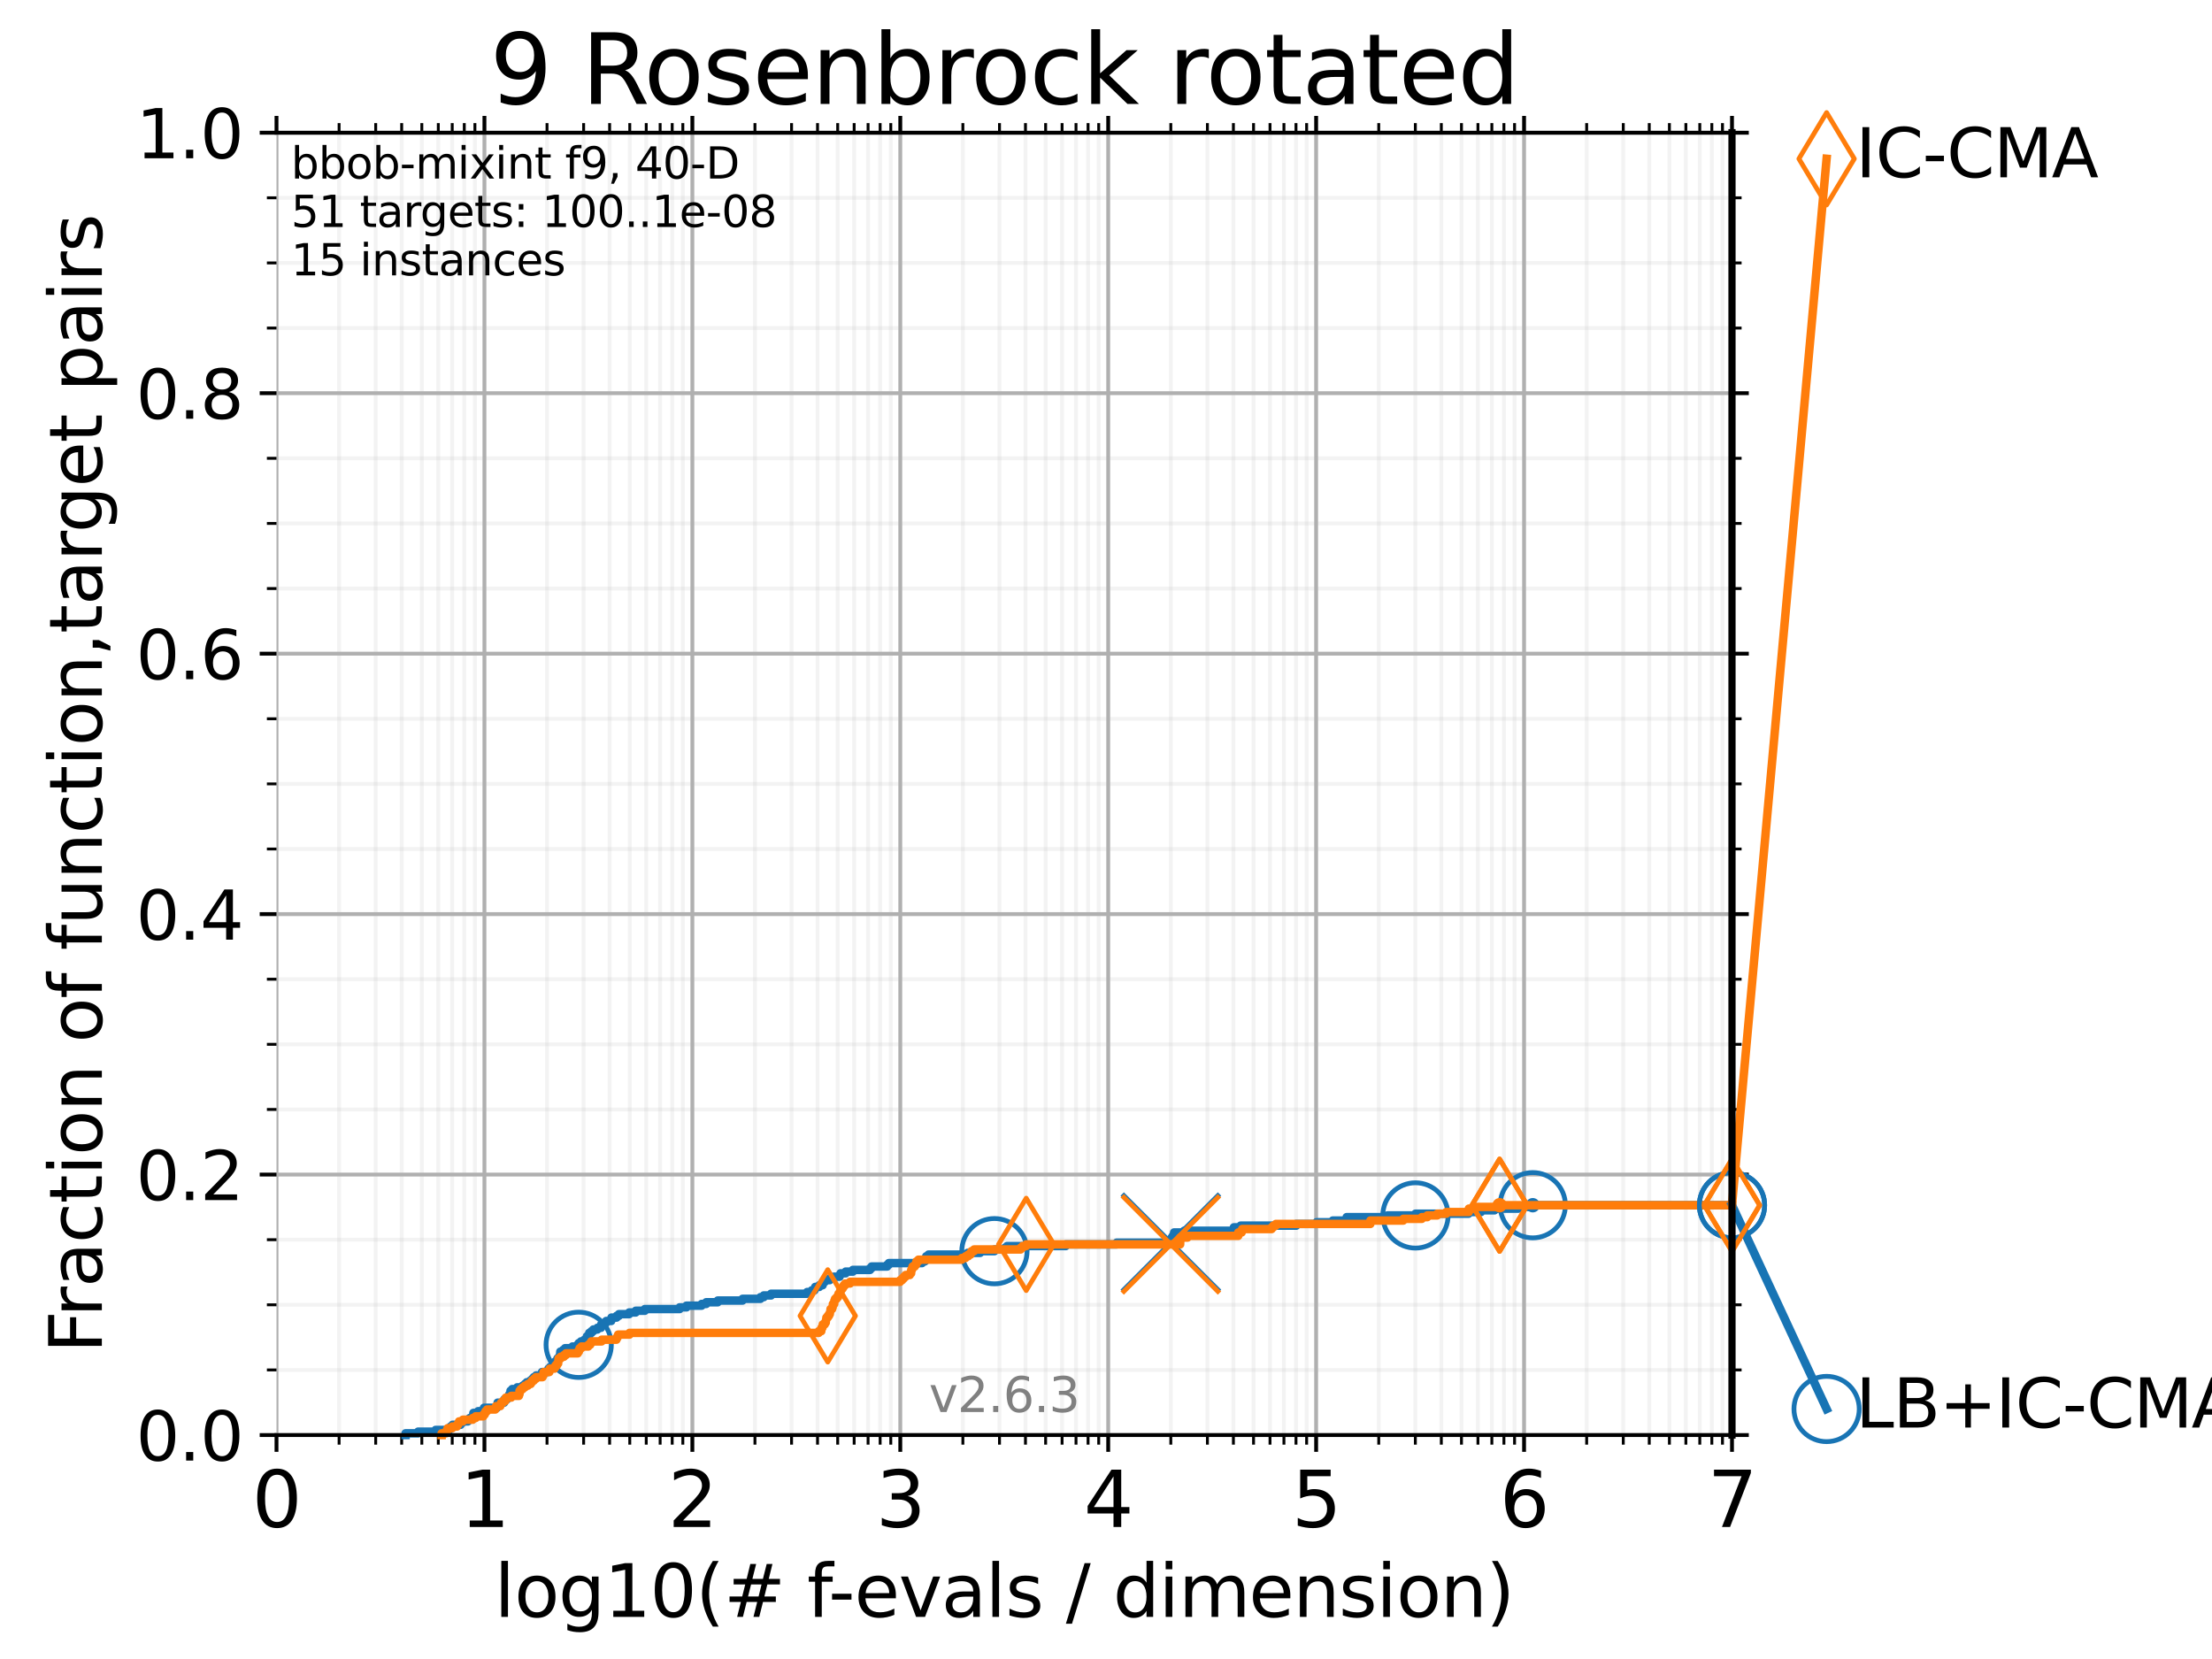 <?xml version="1.0" encoding="utf-8" standalone="no"?>
<!DOCTYPE svg PUBLIC "-//W3C//DTD SVG 1.1//EN"
  "http://www.w3.org/Graphics/SVG/1.1/DTD/svg11.dtd">
<svg xmlns:xlink="http://www.w3.org/1999/xlink" width="460.8pt" height="345.6pt" viewBox="0 0 460.8 345.6" xmlns="http://www.w3.org/2000/svg" version="1.1">
 <defs>
  <style type="text/css">*{stroke-linejoin: round; stroke-linecap: butt}</style>
 </defs>
 <g id="figure_1">
  <g id="patch_1">
   <path d="M 0 345.6 
L 460.8 345.6 
L 460.8 0 
L 0 0 
z
" style="fill: #ffffff"/>
  </g>
  <g id="axes_1">
   <g id="patch_2">
    <path d="M 57.6 298.944 
L 360.806 298.944 
L 360.806 27.648 
L 57.6 27.648 
z
" style="fill: #ffffff"/>
   </g>
   <g id="matplotlib.axis_1">
    <g id="xtick_1">
     <g id="line2d_1">
      <path d="M 57.6 298.944 
L 57.6 27.648 
" clip-path="url(#p554ac2498c)" style="fill: none; stroke: #b0b0b0; stroke-width: 0.8; stroke-linecap: square"/>
     </g>
     <g id="line2d_2">
      <defs>
       <path id="m651c800e7f" d="M 0 0 
L 0 3.5 
" style="stroke: #000000; stroke-width: 0.8"/>
      </defs>
      <g>
       <use xlink:href="#m651c800e7f" x="57.6" y="298.944" style="stroke: #000000; stroke-width: 0.8"/>
      </g>
     </g>
     <g id="line2d_3">
      <defs>
       <path id="m21c20ec74f" d="M 0 0 
L 0 -3.5 
" style="stroke: #000000; stroke-width: 0.8"/>
      </defs>
      <g>
       <use xlink:href="#m21c20ec74f" x="57.6" y="27.648" style="stroke: #000000; stroke-width: 0.8"/>
      </g>
     </g>
     <g id="text_1">
      <!-- 0 -->
      <g transform="translate(52.51 318.101) scale(0.16 -0.16)">
       <defs>
        <path id="DejaVuSans-30" d="M 2034 4250 
Q 1547 4250 1301 3770 
Q 1056 3291 1056 2328 
Q 1056 1369 1301 889 
Q 1547 409 2034 409 
Q 2525 409 2770 889 
Q 3016 1369 3016 2328 
Q 3016 3291 2770 3770 
Q 2525 4250 2034 4250 
z
M 2034 4750 
Q 2819 4750 3233 4129 
Q 3647 3509 3647 2328 
Q 3647 1150 3233 529 
Q 2819 -91 2034 -91 
Q 1250 -91 836 529 
Q 422 1150 422 2328 
Q 422 3509 836 4129 
Q 1250 4750 2034 4750 
z
" transform="scale(0.016)"/>
       </defs>
       <use xlink:href="#DejaVuSans-30"/>
      </g>
     </g>
    </g>
    <g id="xtick_2">
     <g id="line2d_4">
      <path d="M 100.915 298.944 
L 100.915 27.648 
" clip-path="url(#p554ac2498c)" style="fill: none; stroke: #b0b0b0; stroke-width: 0.8; stroke-linecap: square"/>
     </g>
     <g id="line2d_5">
      <g>
       <use xlink:href="#m651c800e7f" x="100.915" y="298.944" style="stroke: #000000; stroke-width: 0.8"/>
      </g>
     </g>
     <g id="line2d_6">
      <g>
       <use xlink:href="#m21c20ec74f" x="100.915" y="27.648" style="stroke: #000000; stroke-width: 0.8"/>
      </g>
     </g>
     <g id="text_2">
      <!-- 1 -->
      <g transform="translate(95.825 318.101) scale(0.16 -0.16)">
       <defs>
        <path id="DejaVuSans-31" d="M 794 531 
L 1825 531 
L 1825 4091 
L 703 3866 
L 703 4441 
L 1819 4666 
L 2450 4666 
L 2450 531 
L 3481 531 
L 3481 0 
L 794 0 
L 794 531 
z
" transform="scale(0.016)"/>
       </defs>
       <use xlink:href="#DejaVuSans-31"/>
      </g>
     </g>
    </g>
    <g id="xtick_3">
     <g id="line2d_7">
      <path d="M 144.23 298.944 
L 144.23 27.648 
" clip-path="url(#p554ac2498c)" style="fill: none; stroke: #b0b0b0; stroke-width: 0.8; stroke-linecap: square"/>
     </g>
     <g id="line2d_8">
      <g>
       <use xlink:href="#m651c800e7f" x="144.23" y="298.944" style="stroke: #000000; stroke-width: 0.8"/>
      </g>
     </g>
     <g id="line2d_9">
      <g>
       <use xlink:href="#m21c20ec74f" x="144.23" y="27.648" style="stroke: #000000; stroke-width: 0.8"/>
      </g>
     </g>
     <g id="text_3">
      <!-- 2 -->
      <g transform="translate(139.14 318.101) scale(0.16 -0.16)">
       <defs>
        <path id="DejaVuSans-32" d="M 1228 531 
L 3431 531 
L 3431 0 
L 469 0 
L 469 531 
Q 828 903 1448 1529 
Q 2069 2156 2228 2338 
Q 2531 2678 2651 2914 
Q 2772 3150 2772 3378 
Q 2772 3750 2511 3984 
Q 2250 4219 1831 4219 
Q 1534 4219 1204 4116 
Q 875 4013 500 3803 
L 500 4441 
Q 881 4594 1212 4672 
Q 1544 4750 1819 4750 
Q 2544 4750 2975 4387 
Q 3406 4025 3406 3419 
Q 3406 3131 3298 2873 
Q 3191 2616 2906 2266 
Q 2828 2175 2409 1742 
Q 1991 1309 1228 531 
z
" transform="scale(0.016)"/>
       </defs>
       <use xlink:href="#DejaVuSans-32"/>
      </g>
     </g>
    </g>
    <g id="xtick_4">
     <g id="line2d_10">
      <path d="M 187.546 298.944 
L 187.546 27.648 
" clip-path="url(#p554ac2498c)" style="fill: none; stroke: #b0b0b0; stroke-width: 0.8; stroke-linecap: square"/>
     </g>
     <g id="line2d_11">
      <g>
       <use xlink:href="#m651c800e7f" x="187.546" y="298.944" style="stroke: #000000; stroke-width: 0.8"/>
      </g>
     </g>
     <g id="line2d_12">
      <g>
       <use xlink:href="#m21c20ec74f" x="187.546" y="27.648" style="stroke: #000000; stroke-width: 0.8"/>
      </g>
     </g>
     <g id="text_4">
      <!-- 3 -->
      <g transform="translate(182.456 318.101) scale(0.16 -0.16)">
       <defs>
        <path id="DejaVuSans-33" d="M 2597 2516 
Q 3050 2419 3304 2112 
Q 3559 1806 3559 1356 
Q 3559 666 3084 287 
Q 2609 -91 1734 -91 
Q 1441 -91 1130 -33 
Q 819 25 488 141 
L 488 750 
Q 750 597 1062 519 
Q 1375 441 1716 441 
Q 2309 441 2620 675 
Q 2931 909 2931 1356 
Q 2931 1769 2642 2001 
Q 2353 2234 1838 2234 
L 1294 2234 
L 1294 2753 
L 1863 2753 
Q 2328 2753 2575 2939 
Q 2822 3125 2822 3475 
Q 2822 3834 2567 4026 
Q 2313 4219 1838 4219 
Q 1578 4219 1281 4162 
Q 984 4106 628 3988 
L 628 4550 
Q 988 4650 1302 4700 
Q 1616 4750 1894 4750 
Q 2613 4750 3031 4423 
Q 3450 4097 3450 3541 
Q 3450 3153 3228 2886 
Q 3006 2619 2597 2516 
z
" transform="scale(0.016)"/>
       </defs>
       <use xlink:href="#DejaVuSans-33"/>
      </g>
     </g>
    </g>
    <g id="xtick_5">
     <g id="line2d_13">
      <path d="M 230.861 298.944 
L 230.861 27.648 
" clip-path="url(#p554ac2498c)" style="fill: none; stroke: #b0b0b0; stroke-width: 0.8; stroke-linecap: square"/>
     </g>
     <g id="line2d_14">
      <g>
       <use xlink:href="#m651c800e7f" x="230.861" y="298.944" style="stroke: #000000; stroke-width: 0.8"/>
      </g>
     </g>
     <g id="line2d_15">
      <g>
       <use xlink:href="#m21c20ec74f" x="230.861" y="27.648" style="stroke: #000000; stroke-width: 0.8"/>
      </g>
     </g>
     <g id="text_5">
      <!-- 4 -->
      <g transform="translate(225.771 318.101) scale(0.16 -0.16)">
       <defs>
        <path id="DejaVuSans-34" d="M 2419 4116 
L 825 1625 
L 2419 1625 
L 2419 4116 
z
M 2253 4666 
L 3047 4666 
L 3047 1625 
L 3713 1625 
L 3713 1100 
L 3047 1100 
L 3047 0 
L 2419 0 
L 2419 1100 
L 313 1100 
L 313 1709 
L 2253 4666 
z
" transform="scale(0.016)"/>
       </defs>
       <use xlink:href="#DejaVuSans-34"/>
      </g>
     </g>
    </g>
    <g id="xtick_6">
     <g id="line2d_16">
      <path d="M 274.176 298.944 
L 274.176 27.648 
" clip-path="url(#p554ac2498c)" style="fill: none; stroke: #b0b0b0; stroke-width: 0.8; stroke-linecap: square"/>
     </g>
     <g id="line2d_17">
      <g>
       <use xlink:href="#m651c800e7f" x="274.176" y="298.944" style="stroke: #000000; stroke-width: 0.8"/>
      </g>
     </g>
     <g id="line2d_18">
      <g>
       <use xlink:href="#m21c20ec74f" x="274.176" y="27.648" style="stroke: #000000; stroke-width: 0.8"/>
      </g>
     </g>
     <g id="text_6">
      <!-- 5 -->
      <g transform="translate(269.086 318.101) scale(0.16 -0.16)">
       <defs>
        <path id="DejaVuSans-35" d="M 691 4666 
L 3169 4666 
L 3169 4134 
L 1269 4134 
L 1269 2991 
Q 1406 3038 1543 3061 
Q 1681 3084 1819 3084 
Q 2600 3084 3056 2656 
Q 3513 2228 3513 1497 
Q 3513 744 3044 326 
Q 2575 -91 1722 -91 
Q 1428 -91 1123 -41 
Q 819 9 494 109 
L 494 744 
Q 775 591 1075 516 
Q 1375 441 1709 441 
Q 2250 441 2565 725 
Q 2881 1009 2881 1497 
Q 2881 1984 2565 2268 
Q 2250 2553 1709 2553 
Q 1456 2553 1204 2497 
Q 953 2441 691 2322 
L 691 4666 
z
" transform="scale(0.016)"/>
       </defs>
       <use xlink:href="#DejaVuSans-35"/>
      </g>
     </g>
    </g>
    <g id="xtick_7">
     <g id="line2d_19">
      <path d="M 317.491 298.944 
L 317.491 27.648 
" clip-path="url(#p554ac2498c)" style="fill: none; stroke: #b0b0b0; stroke-width: 0.8; stroke-linecap: square"/>
     </g>
     <g id="line2d_20">
      <g>
       <use xlink:href="#m651c800e7f" x="317.491" y="298.944" style="stroke: #000000; stroke-width: 0.8"/>
      </g>
     </g>
     <g id="line2d_21">
      <g>
       <use xlink:href="#m21c20ec74f" x="317.491" y="27.648" style="stroke: #000000; stroke-width: 0.8"/>
      </g>
     </g>
     <g id="text_7">
      <!-- 6 -->
      <g transform="translate(312.401 318.101) scale(0.16 -0.16)">
       <defs>
        <path id="DejaVuSans-36" d="M 2113 2584 
Q 1688 2584 1439 2293 
Q 1191 2003 1191 1497 
Q 1191 994 1439 701 
Q 1688 409 2113 409 
Q 2538 409 2786 701 
Q 3034 994 3034 1497 
Q 3034 2003 2786 2293 
Q 2538 2584 2113 2584 
z
M 3366 4563 
L 3366 3988 
Q 3128 4100 2886 4159 
Q 2644 4219 2406 4219 
Q 1781 4219 1451 3797 
Q 1122 3375 1075 2522 
Q 1259 2794 1537 2939 
Q 1816 3084 2150 3084 
Q 2853 3084 3261 2657 
Q 3669 2231 3669 1497 
Q 3669 778 3244 343 
Q 2819 -91 2113 -91 
Q 1303 -91 875 529 
Q 447 1150 447 2328 
Q 447 3434 972 4092 
Q 1497 4750 2381 4750 
Q 2619 4750 2861 4703 
Q 3103 4656 3366 4563 
z
" transform="scale(0.016)"/>
       </defs>
       <use xlink:href="#DejaVuSans-36"/>
      </g>
     </g>
    </g>
    <g id="xtick_8">
     <g id="line2d_22">
      <path d="M 360.806 298.944 
L 360.806 27.648 
" clip-path="url(#p554ac2498c)" style="fill: none; stroke: #b0b0b0; stroke-width: 0.8; stroke-linecap: square"/>
     </g>
     <g id="line2d_23">
      <g>
       <use xlink:href="#m651c800e7f" x="360.806" y="298.944" style="stroke: #000000; stroke-width: 0.8"/>
      </g>
     </g>
     <g id="line2d_24">
      <g>
       <use xlink:href="#m21c20ec74f" x="360.806" y="27.648" style="stroke: #000000; stroke-width: 0.8"/>
      </g>
     </g>
     <g id="text_8">
      <!-- 7 -->
      <g transform="translate(355.716 318.101) scale(0.16 -0.16)">
       <defs>
        <path id="DejaVuSans-37" d="M 525 4666 
L 3525 4666 
L 3525 4397 
L 1831 0 
L 1172 0 
L 2766 4134 
L 525 4134 
L 525 4666 
z
" transform="scale(0.016)"/>
       </defs>
       <use xlink:href="#DejaVuSans-37"/>
      </g>
     </g>
    </g>
    <g id="xtick_9">
     <g id="line2d_25">
      <path d="M 70.639 298.944 
L 70.639 27.648 
" clip-path="url(#p554ac2498c)" style="fill: none; stroke: #b0b0b0; stroke-opacity: 0.15; stroke-width: 0.8; stroke-linecap: square"/>
     </g>
     <g id="line2d_26">
      <defs>
       <path id="m23cbcffdd3" d="M 0 0 
L 0 2 
" style="stroke: #000000; stroke-width: 0.6"/>
      </defs>
      <g>
       <use xlink:href="#m23cbcffdd3" x="70.639" y="298.944" style="stroke: #000000; stroke-width: 0.6"/>
      </g>
     </g>
     <g id="line2d_27">
      <defs>
       <path id="mfd88a7581d" d="M 0 0 
L 0 -2 
" style="stroke: #000000; stroke-width: 0.6"/>
      </defs>
      <g>
       <use xlink:href="#mfd88a7581d" x="70.639" y="27.648" style="stroke: #000000; stroke-width: 0.6"/>
      </g>
     </g>
    </g>
    <g id="xtick_10">
     <g id="line2d_28">
      <path d="M 78.267 298.944 
L 78.267 27.648 
" clip-path="url(#p554ac2498c)" style="fill: none; stroke: #b0b0b0; stroke-opacity: 0.15; stroke-width: 0.8; stroke-linecap: square"/>
     </g>
     <g id="line2d_29">
      <g>
       <use xlink:href="#m23cbcffdd3" x="78.267" y="298.944" style="stroke: #000000; stroke-width: 0.6"/>
      </g>
     </g>
     <g id="line2d_30">
      <g>
       <use xlink:href="#mfd88a7581d" x="78.267" y="27.648" style="stroke: #000000; stroke-width: 0.6"/>
      </g>
     </g>
    </g>
    <g id="xtick_11">
     <g id="line2d_31">
      <path d="M 83.678 298.944 
L 83.678 27.648 
" clip-path="url(#p554ac2498c)" style="fill: none; stroke: #b0b0b0; stroke-opacity: 0.15; stroke-width: 0.8; stroke-linecap: square"/>
     </g>
     <g id="line2d_32">
      <g>
       <use xlink:href="#m23cbcffdd3" x="83.678" y="298.944" style="stroke: #000000; stroke-width: 0.6"/>
      </g>
     </g>
     <g id="line2d_33">
      <g>
       <use xlink:href="#mfd88a7581d" x="83.678" y="27.648" style="stroke: #000000; stroke-width: 0.6"/>
      </g>
     </g>
    </g>
    <g id="xtick_12">
     <g id="line2d_34">
      <path d="M 87.876 298.944 
L 87.876 27.648 
" clip-path="url(#p554ac2498c)" style="fill: none; stroke: #b0b0b0; stroke-opacity: 0.15; stroke-width: 0.8; stroke-linecap: square"/>
     </g>
     <g id="line2d_35">
      <g>
       <use xlink:href="#m23cbcffdd3" x="87.876" y="298.944" style="stroke: #000000; stroke-width: 0.6"/>
      </g>
     </g>
     <g id="line2d_36">
      <g>
       <use xlink:href="#mfd88a7581d" x="87.876" y="27.648" style="stroke: #000000; stroke-width: 0.6"/>
      </g>
     </g>
    </g>
    <g id="xtick_13">
     <g id="line2d_37">
      <path d="M 91.306 298.944 
L 91.306 27.648 
" clip-path="url(#p554ac2498c)" style="fill: none; stroke: #b0b0b0; stroke-opacity: 0.15; stroke-width: 0.8; stroke-linecap: square"/>
     </g>
     <g id="line2d_38">
      <g>
       <use xlink:href="#m23cbcffdd3" x="91.306" y="298.944" style="stroke: #000000; stroke-width: 0.6"/>
      </g>
     </g>
     <g id="line2d_39">
      <g>
       <use xlink:href="#mfd88a7581d" x="91.306" y="27.648" style="stroke: #000000; stroke-width: 0.6"/>
      </g>
     </g>
    </g>
    <g id="xtick_14">
     <g id="line2d_40">
      <path d="M 94.206 298.944 
L 94.206 27.648 
" clip-path="url(#p554ac2498c)" style="fill: none; stroke: #b0b0b0; stroke-opacity: 0.15; stroke-width: 0.8; stroke-linecap: square"/>
     </g>
     <g id="line2d_41">
      <g>
       <use xlink:href="#m23cbcffdd3" x="94.206" y="298.944" style="stroke: #000000; stroke-width: 0.6"/>
      </g>
     </g>
     <g id="line2d_42">
      <g>
       <use xlink:href="#mfd88a7581d" x="94.206" y="27.648" style="stroke: #000000; stroke-width: 0.6"/>
      </g>
     </g>
    </g>
    <g id="xtick_15">
     <g id="line2d_43">
      <path d="M 96.718 298.944 
L 96.718 27.648 
" clip-path="url(#p554ac2498c)" style="fill: none; stroke: #b0b0b0; stroke-opacity: 0.15; stroke-width: 0.8; stroke-linecap: square"/>
     </g>
     <g id="line2d_44">
      <g>
       <use xlink:href="#m23cbcffdd3" x="96.718" y="298.944" style="stroke: #000000; stroke-width: 0.6"/>
      </g>
     </g>
     <g id="line2d_45">
      <g>
       <use xlink:href="#mfd88a7581d" x="96.718" y="27.648" style="stroke: #000000; stroke-width: 0.6"/>
      </g>
     </g>
    </g>
    <g id="xtick_16">
     <g id="line2d_46">
      <path d="M 98.933 298.944 
L 98.933 27.648 
" clip-path="url(#p554ac2498c)" style="fill: none; stroke: #b0b0b0; stroke-opacity: 0.15; stroke-width: 0.8; stroke-linecap: square"/>
     </g>
     <g id="line2d_47">
      <g>
       <use xlink:href="#m23cbcffdd3" x="98.933" y="298.944" style="stroke: #000000; stroke-width: 0.6"/>
      </g>
     </g>
     <g id="line2d_48">
      <g>
       <use xlink:href="#mfd88a7581d" x="98.933" y="27.648" style="stroke: #000000; stroke-width: 0.6"/>
      </g>
     </g>
    </g>
    <g id="xtick_17">
     <g id="line2d_49">
      <path d="M 113.954 298.944 
L 113.954 27.648 
" clip-path="url(#p554ac2498c)" style="fill: none; stroke: #b0b0b0; stroke-opacity: 0.15; stroke-width: 0.8; stroke-linecap: square"/>
     </g>
     <g id="line2d_50">
      <g>
       <use xlink:href="#m23cbcffdd3" x="113.954" y="298.944" style="stroke: #000000; stroke-width: 0.6"/>
      </g>
     </g>
     <g id="line2d_51">
      <g>
       <use xlink:href="#mfd88a7581d" x="113.954" y="27.648" style="stroke: #000000; stroke-width: 0.6"/>
      </g>
     </g>
    </g>
    <g id="xtick_18">
     <g id="line2d_52">
      <path d="M 121.582 298.944 
L 121.582 27.648 
" clip-path="url(#p554ac2498c)" style="fill: none; stroke: #b0b0b0; stroke-opacity: 0.15; stroke-width: 0.8; stroke-linecap: square"/>
     </g>
     <g id="line2d_53">
      <g>
       <use xlink:href="#m23cbcffdd3" x="121.582" y="298.944" style="stroke: #000000; stroke-width: 0.6"/>
      </g>
     </g>
     <g id="line2d_54">
      <g>
       <use xlink:href="#mfd88a7581d" x="121.582" y="27.648" style="stroke: #000000; stroke-width: 0.6"/>
      </g>
     </g>
    </g>
    <g id="xtick_19">
     <g id="line2d_55">
      <path d="M 126.994 298.944 
L 126.994 27.648 
" clip-path="url(#p554ac2498c)" style="fill: none; stroke: #b0b0b0; stroke-opacity: 0.15; stroke-width: 0.8; stroke-linecap: square"/>
     </g>
     <g id="line2d_56">
      <g>
       <use xlink:href="#m23cbcffdd3" x="126.994" y="298.944" style="stroke: #000000; stroke-width: 0.6"/>
      </g>
     </g>
     <g id="line2d_57">
      <g>
       <use xlink:href="#mfd88a7581d" x="126.994" y="27.648" style="stroke: #000000; stroke-width: 0.6"/>
      </g>
     </g>
    </g>
    <g id="xtick_20">
     <g id="line2d_58">
      <path d="M 131.191 298.944 
L 131.191 27.648 
" clip-path="url(#p554ac2498c)" style="fill: none; stroke: #b0b0b0; stroke-opacity: 0.15; stroke-width: 0.8; stroke-linecap: square"/>
     </g>
     <g id="line2d_59">
      <g>
       <use xlink:href="#m23cbcffdd3" x="131.191" y="298.944" style="stroke: #000000; stroke-width: 0.6"/>
      </g>
     </g>
     <g id="line2d_60">
      <g>
       <use xlink:href="#mfd88a7581d" x="131.191" y="27.648" style="stroke: #000000; stroke-width: 0.6"/>
      </g>
     </g>
    </g>
    <g id="xtick_21">
     <g id="line2d_61">
      <path d="M 134.621 298.944 
L 134.621 27.648 
" clip-path="url(#p554ac2498c)" style="fill: none; stroke: #b0b0b0; stroke-opacity: 0.15; stroke-width: 0.8; stroke-linecap: square"/>
     </g>
     <g id="line2d_62">
      <g>
       <use xlink:href="#m23cbcffdd3" x="134.621" y="298.944" style="stroke: #000000; stroke-width: 0.6"/>
      </g>
     </g>
     <g id="line2d_63">
      <g>
       <use xlink:href="#mfd88a7581d" x="134.621" y="27.648" style="stroke: #000000; stroke-width: 0.6"/>
      </g>
     </g>
    </g>
    <g id="xtick_22">
     <g id="line2d_64">
      <path d="M 137.521 298.944 
L 137.521 27.648 
" clip-path="url(#p554ac2498c)" style="fill: none; stroke: #b0b0b0; stroke-opacity: 0.15; stroke-width: 0.8; stroke-linecap: square"/>
     </g>
     <g id="line2d_65">
      <g>
       <use xlink:href="#m23cbcffdd3" x="137.521" y="298.944" style="stroke: #000000; stroke-width: 0.6"/>
      </g>
     </g>
     <g id="line2d_66">
      <g>
       <use xlink:href="#mfd88a7581d" x="137.521" y="27.648" style="stroke: #000000; stroke-width: 0.6"/>
      </g>
     </g>
    </g>
    <g id="xtick_23">
     <g id="line2d_67">
      <path d="M 140.033 298.944 
L 140.033 27.648 
" clip-path="url(#p554ac2498c)" style="fill: none; stroke: #b0b0b0; stroke-opacity: 0.15; stroke-width: 0.8; stroke-linecap: square"/>
     </g>
     <g id="line2d_68">
      <g>
       <use xlink:href="#m23cbcffdd3" x="140.033" y="298.944" style="stroke: #000000; stroke-width: 0.6"/>
      </g>
     </g>
     <g id="line2d_69">
      <g>
       <use xlink:href="#mfd88a7581d" x="140.033" y="27.648" style="stroke: #000000; stroke-width: 0.6"/>
      </g>
     </g>
    </g>
    <g id="xtick_24">
     <g id="line2d_70">
      <path d="M 142.248 298.944 
L 142.248 27.648 
" clip-path="url(#p554ac2498c)" style="fill: none; stroke: #b0b0b0; stroke-opacity: 0.15; stroke-width: 0.8; stroke-linecap: square"/>
     </g>
     <g id="line2d_71">
      <g>
       <use xlink:href="#m23cbcffdd3" x="142.248" y="298.944" style="stroke: #000000; stroke-width: 0.6"/>
      </g>
     </g>
     <g id="line2d_72">
      <g>
       <use xlink:href="#mfd88a7581d" x="142.248" y="27.648" style="stroke: #000000; stroke-width: 0.6"/>
      </g>
     </g>
    </g>
    <g id="xtick_25">
     <g id="line2d_73">
      <path d="M 157.27 298.944 
L 157.27 27.648 
" clip-path="url(#p554ac2498c)" style="fill: none; stroke: #b0b0b0; stroke-opacity: 0.15; stroke-width: 0.8; stroke-linecap: square"/>
     </g>
     <g id="line2d_74">
      <g>
       <use xlink:href="#m23cbcffdd3" x="157.27" y="298.944" style="stroke: #000000; stroke-width: 0.6"/>
      </g>
     </g>
     <g id="line2d_75">
      <g>
       <use xlink:href="#mfd88a7581d" x="157.27" y="27.648" style="stroke: #000000; stroke-width: 0.6"/>
      </g>
     </g>
    </g>
    <g id="xtick_26">
     <g id="line2d_76">
      <path d="M 164.897 298.944 
L 164.897 27.648 
" clip-path="url(#p554ac2498c)" style="fill: none; stroke: #b0b0b0; stroke-opacity: 0.15; stroke-width: 0.8; stroke-linecap: square"/>
     </g>
     <g id="line2d_77">
      <g>
       <use xlink:href="#m23cbcffdd3" x="164.897" y="298.944" style="stroke: #000000; stroke-width: 0.6"/>
      </g>
     </g>
     <g id="line2d_78">
      <g>
       <use xlink:href="#mfd88a7581d" x="164.897" y="27.648" style="stroke: #000000; stroke-width: 0.6"/>
      </g>
     </g>
    </g>
    <g id="xtick_27">
     <g id="line2d_79">
      <path d="M 170.309 298.944 
L 170.309 27.648 
" clip-path="url(#p554ac2498c)" style="fill: none; stroke: #b0b0b0; stroke-opacity: 0.15; stroke-width: 0.8; stroke-linecap: square"/>
     </g>
     <g id="line2d_80">
      <g>
       <use xlink:href="#m23cbcffdd3" x="170.309" y="298.944" style="stroke: #000000; stroke-width: 0.6"/>
      </g>
     </g>
     <g id="line2d_81">
      <g>
       <use xlink:href="#mfd88a7581d" x="170.309" y="27.648" style="stroke: #000000; stroke-width: 0.6"/>
      </g>
     </g>
    </g>
    <g id="xtick_28">
     <g id="line2d_82">
      <path d="M 174.506 298.944 
L 174.506 27.648 
" clip-path="url(#p554ac2498c)" style="fill: none; stroke: #b0b0b0; stroke-opacity: 0.15; stroke-width: 0.8; stroke-linecap: square"/>
     </g>
     <g id="line2d_83">
      <g>
       <use xlink:href="#m23cbcffdd3" x="174.506" y="298.944" style="stroke: #000000; stroke-width: 0.6"/>
      </g>
     </g>
     <g id="line2d_84">
      <g>
       <use xlink:href="#mfd88a7581d" x="174.506" y="27.648" style="stroke: #000000; stroke-width: 0.6"/>
      </g>
     </g>
    </g>
    <g id="xtick_29">
     <g id="line2d_85">
      <path d="M 177.936 298.944 
L 177.936 27.648 
" clip-path="url(#p554ac2498c)" style="fill: none; stroke: #b0b0b0; stroke-opacity: 0.15; stroke-width: 0.8; stroke-linecap: square"/>
     </g>
     <g id="line2d_86">
      <g>
       <use xlink:href="#m23cbcffdd3" x="177.936" y="298.944" style="stroke: #000000; stroke-width: 0.6"/>
      </g>
     </g>
     <g id="line2d_87">
      <g>
       <use xlink:href="#mfd88a7581d" x="177.936" y="27.648" style="stroke: #000000; stroke-width: 0.6"/>
      </g>
     </g>
    </g>
    <g id="xtick_30">
     <g id="line2d_88">
      <path d="M 180.836 298.944 
L 180.836 27.648 
" clip-path="url(#p554ac2498c)" style="fill: none; stroke: #b0b0b0; stroke-opacity: 0.15; stroke-width: 0.8; stroke-linecap: square"/>
     </g>
     <g id="line2d_89">
      <g>
       <use xlink:href="#m23cbcffdd3" x="180.836" y="298.944" style="stroke: #000000; stroke-width: 0.6"/>
      </g>
     </g>
     <g id="line2d_90">
      <g>
       <use xlink:href="#mfd88a7581d" x="180.836" y="27.648" style="stroke: #000000; stroke-width: 0.6"/>
      </g>
     </g>
    </g>
    <g id="xtick_31">
     <g id="line2d_91">
      <path d="M 183.348 298.944 
L 183.348 27.648 
" clip-path="url(#p554ac2498c)" style="fill: none; stroke: #b0b0b0; stroke-opacity: 0.15; stroke-width: 0.8; stroke-linecap: square"/>
     </g>
     <g id="line2d_92">
      <g>
       <use xlink:href="#m23cbcffdd3" x="183.348" y="298.944" style="stroke: #000000; stroke-width: 0.6"/>
      </g>
     </g>
     <g id="line2d_93">
      <g>
       <use xlink:href="#mfd88a7581d" x="183.348" y="27.648" style="stroke: #000000; stroke-width: 0.6"/>
      </g>
     </g>
    </g>
    <g id="xtick_32">
     <g id="line2d_94">
      <path d="M 185.564 298.944 
L 185.564 27.648 
" clip-path="url(#p554ac2498c)" style="fill: none; stroke: #b0b0b0; stroke-opacity: 0.15; stroke-width: 0.8; stroke-linecap: square"/>
     </g>
     <g id="line2d_95">
      <g>
       <use xlink:href="#m23cbcffdd3" x="185.564" y="298.944" style="stroke: #000000; stroke-width: 0.6"/>
      </g>
     </g>
     <g id="line2d_96">
      <g>
       <use xlink:href="#mfd88a7581d" x="185.564" y="27.648" style="stroke: #000000; stroke-width: 0.6"/>
      </g>
     </g>
    </g>
    <g id="xtick_33">
     <g id="line2d_97">
      <path d="M 200.585 298.944 
L 200.585 27.648 
" clip-path="url(#p554ac2498c)" style="fill: none; stroke: #b0b0b0; stroke-opacity: 0.15; stroke-width: 0.8; stroke-linecap: square"/>
     </g>
     <g id="line2d_98">
      <g>
       <use xlink:href="#m23cbcffdd3" x="200.585" y="298.944" style="stroke: #000000; stroke-width: 0.6"/>
      </g>
     </g>
     <g id="line2d_99">
      <g>
       <use xlink:href="#mfd88a7581d" x="200.585" y="27.648" style="stroke: #000000; stroke-width: 0.6"/>
      </g>
     </g>
    </g>
    <g id="xtick_34">
     <g id="line2d_100">
      <path d="M 208.212 298.944 
L 208.212 27.648 
" clip-path="url(#p554ac2498c)" style="fill: none; stroke: #b0b0b0; stroke-opacity: 0.15; stroke-width: 0.8; stroke-linecap: square"/>
     </g>
     <g id="line2d_101">
      <g>
       <use xlink:href="#m23cbcffdd3" x="208.212" y="298.944" style="stroke: #000000; stroke-width: 0.6"/>
      </g>
     </g>
     <g id="line2d_102">
      <g>
       <use xlink:href="#mfd88a7581d" x="208.212" y="27.648" style="stroke: #000000; stroke-width: 0.6"/>
      </g>
     </g>
    </g>
    <g id="xtick_35">
     <g id="line2d_103">
      <path d="M 213.624 298.944 
L 213.624 27.648 
" clip-path="url(#p554ac2498c)" style="fill: none; stroke: #b0b0b0; stroke-opacity: 0.15; stroke-width: 0.8; stroke-linecap: square"/>
     </g>
     <g id="line2d_104">
      <g>
       <use xlink:href="#m23cbcffdd3" x="213.624" y="298.944" style="stroke: #000000; stroke-width: 0.6"/>
      </g>
     </g>
     <g id="line2d_105">
      <g>
       <use xlink:href="#mfd88a7581d" x="213.624" y="27.648" style="stroke: #000000; stroke-width: 0.6"/>
      </g>
     </g>
    </g>
    <g id="xtick_36">
     <g id="line2d_106">
      <path d="M 217.822 298.944 
L 217.822 27.648 
" clip-path="url(#p554ac2498c)" style="fill: none; stroke: #b0b0b0; stroke-opacity: 0.15; stroke-width: 0.8; stroke-linecap: square"/>
     </g>
     <g id="line2d_107">
      <g>
       <use xlink:href="#m23cbcffdd3" x="217.822" y="298.944" style="stroke: #000000; stroke-width: 0.6"/>
      </g>
     </g>
     <g id="line2d_108">
      <g>
       <use xlink:href="#mfd88a7581d" x="217.822" y="27.648" style="stroke: #000000; stroke-width: 0.6"/>
      </g>
     </g>
    </g>
    <g id="xtick_37">
     <g id="line2d_109">
      <path d="M 221.251 298.944 
L 221.251 27.648 
" clip-path="url(#p554ac2498c)" style="fill: none; stroke: #b0b0b0; stroke-opacity: 0.15; stroke-width: 0.8; stroke-linecap: square"/>
     </g>
     <g id="line2d_110">
      <g>
       <use xlink:href="#m23cbcffdd3" x="221.251" y="298.944" style="stroke: #000000; stroke-width: 0.6"/>
      </g>
     </g>
     <g id="line2d_111">
      <g>
       <use xlink:href="#mfd88a7581d" x="221.251" y="27.648" style="stroke: #000000; stroke-width: 0.6"/>
      </g>
     </g>
    </g>
    <g id="xtick_38">
     <g id="line2d_112">
      <path d="M 224.151 298.944 
L 224.151 27.648 
" clip-path="url(#p554ac2498c)" style="fill: none; stroke: #b0b0b0; stroke-opacity: 0.15; stroke-width: 0.8; stroke-linecap: square"/>
     </g>
     <g id="line2d_113">
      <g>
       <use xlink:href="#m23cbcffdd3" x="224.151" y="298.944" style="stroke: #000000; stroke-width: 0.6"/>
      </g>
     </g>
     <g id="line2d_114">
      <g>
       <use xlink:href="#mfd88a7581d" x="224.151" y="27.648" style="stroke: #000000; stroke-width: 0.6"/>
      </g>
     </g>
    </g>
    <g id="xtick_39">
     <g id="line2d_115">
      <path d="M 226.663 298.944 
L 226.663 27.648 
" clip-path="url(#p554ac2498c)" style="fill: none; stroke: #b0b0b0; stroke-opacity: 0.15; stroke-width: 0.8; stroke-linecap: square"/>
     </g>
     <g id="line2d_116">
      <g>
       <use xlink:href="#m23cbcffdd3" x="226.663" y="298.944" style="stroke: #000000; stroke-width: 0.6"/>
      </g>
     </g>
     <g id="line2d_117">
      <g>
       <use xlink:href="#mfd88a7581d" x="226.663" y="27.648" style="stroke: #000000; stroke-width: 0.6"/>
      </g>
     </g>
    </g>
    <g id="xtick_40">
     <g id="line2d_118">
      <path d="M 228.879 298.944 
L 228.879 27.648 
" clip-path="url(#p554ac2498c)" style="fill: none; stroke: #b0b0b0; stroke-opacity: 0.15; stroke-width: 0.8; stroke-linecap: square"/>
     </g>
     <g id="line2d_119">
      <g>
       <use xlink:href="#m23cbcffdd3" x="228.879" y="298.944" style="stroke: #000000; stroke-width: 0.6"/>
      </g>
     </g>
     <g id="line2d_120">
      <g>
       <use xlink:href="#mfd88a7581d" x="228.879" y="27.648" style="stroke: #000000; stroke-width: 0.6"/>
      </g>
     </g>
    </g>
    <g id="xtick_41">
     <g id="line2d_121">
      <path d="M 243.9 298.944 
L 243.9 27.648 
" clip-path="url(#p554ac2498c)" style="fill: none; stroke: #b0b0b0; stroke-opacity: 0.15; stroke-width: 0.8; stroke-linecap: square"/>
     </g>
     <g id="line2d_122">
      <g>
       <use xlink:href="#m23cbcffdd3" x="243.9" y="298.944" style="stroke: #000000; stroke-width: 0.6"/>
      </g>
     </g>
     <g id="line2d_123">
      <g>
       <use xlink:href="#mfd88a7581d" x="243.9" y="27.648" style="stroke: #000000; stroke-width: 0.6"/>
      </g>
     </g>
    </g>
    <g id="xtick_42">
     <g id="line2d_124">
      <path d="M 251.527 298.944 
L 251.527 27.648 
" clip-path="url(#p554ac2498c)" style="fill: none; stroke: #b0b0b0; stroke-opacity: 0.15; stroke-width: 0.8; stroke-linecap: square"/>
     </g>
     <g id="line2d_125">
      <g>
       <use xlink:href="#m23cbcffdd3" x="251.527" y="298.944" style="stroke: #000000; stroke-width: 0.6"/>
      </g>
     </g>
     <g id="line2d_126">
      <g>
       <use xlink:href="#mfd88a7581d" x="251.527" y="27.648" style="stroke: #000000; stroke-width: 0.6"/>
      </g>
     </g>
    </g>
    <g id="xtick_43">
     <g id="line2d_127">
      <path d="M 256.939 298.944 
L 256.939 27.648 
" clip-path="url(#p554ac2498c)" style="fill: none; stroke: #b0b0b0; stroke-opacity: 0.15; stroke-width: 0.8; stroke-linecap: square"/>
     </g>
     <g id="line2d_128">
      <g>
       <use xlink:href="#m23cbcffdd3" x="256.939" y="298.944" style="stroke: #000000; stroke-width: 0.6"/>
      </g>
     </g>
     <g id="line2d_129">
      <g>
       <use xlink:href="#mfd88a7581d" x="256.939" y="27.648" style="stroke: #000000; stroke-width: 0.6"/>
      </g>
     </g>
    </g>
    <g id="xtick_44">
     <g id="line2d_130">
      <path d="M 261.137 298.944 
L 261.137 27.648 
" clip-path="url(#p554ac2498c)" style="fill: none; stroke: #b0b0b0; stroke-opacity: 0.15; stroke-width: 0.8; stroke-linecap: square"/>
     </g>
     <g id="line2d_131">
      <g>
       <use xlink:href="#m23cbcffdd3" x="261.137" y="298.944" style="stroke: #000000; stroke-width: 0.6"/>
      </g>
     </g>
     <g id="line2d_132">
      <g>
       <use xlink:href="#mfd88a7581d" x="261.137" y="27.648" style="stroke: #000000; stroke-width: 0.6"/>
      </g>
     </g>
    </g>
    <g id="xtick_45">
     <g id="line2d_133">
      <path d="M 264.567 298.944 
L 264.567 27.648 
" clip-path="url(#p554ac2498c)" style="fill: none; stroke: #b0b0b0; stroke-opacity: 0.15; stroke-width: 0.8; stroke-linecap: square"/>
     </g>
     <g id="line2d_134">
      <g>
       <use xlink:href="#m23cbcffdd3" x="264.567" y="298.944" style="stroke: #000000; stroke-width: 0.6"/>
      </g>
     </g>
     <g id="line2d_135">
      <g>
       <use xlink:href="#mfd88a7581d" x="264.567" y="27.648" style="stroke: #000000; stroke-width: 0.6"/>
      </g>
     </g>
    </g>
    <g id="xtick_46">
     <g id="line2d_136">
      <path d="M 267.466 298.944 
L 267.466 27.648 
" clip-path="url(#p554ac2498c)" style="fill: none; stroke: #b0b0b0; stroke-opacity: 0.15; stroke-width: 0.8; stroke-linecap: square"/>
     </g>
     <g id="line2d_137">
      <g>
       <use xlink:href="#m23cbcffdd3" x="267.466" y="298.944" style="stroke: #000000; stroke-width: 0.6"/>
      </g>
     </g>
     <g id="line2d_138">
      <g>
       <use xlink:href="#mfd88a7581d" x="267.466" y="27.648" style="stroke: #000000; stroke-width: 0.6"/>
      </g>
     </g>
    </g>
    <g id="xtick_47">
     <g id="line2d_139">
      <path d="M 269.978 298.944 
L 269.978 27.648 
" clip-path="url(#p554ac2498c)" style="fill: none; stroke: #b0b0b0; stroke-opacity: 0.15; stroke-width: 0.8; stroke-linecap: square"/>
     </g>
     <g id="line2d_140">
      <g>
       <use xlink:href="#m23cbcffdd3" x="269.978" y="298.944" style="stroke: #000000; stroke-width: 0.6"/>
      </g>
     </g>
     <g id="line2d_141">
      <g>
       <use xlink:href="#mfd88a7581d" x="269.978" y="27.648" style="stroke: #000000; stroke-width: 0.6"/>
      </g>
     </g>
    </g>
    <g id="xtick_48">
     <g id="line2d_142">
      <path d="M 272.194 298.944 
L 272.194 27.648 
" clip-path="url(#p554ac2498c)" style="fill: none; stroke: #b0b0b0; stroke-opacity: 0.15; stroke-width: 0.8; stroke-linecap: square"/>
     </g>
     <g id="line2d_143">
      <g>
       <use xlink:href="#m23cbcffdd3" x="272.194" y="298.944" style="stroke: #000000; stroke-width: 0.6"/>
      </g>
     </g>
     <g id="line2d_144">
      <g>
       <use xlink:href="#mfd88a7581d" x="272.194" y="27.648" style="stroke: #000000; stroke-width: 0.6"/>
      </g>
     </g>
    </g>
    <g id="xtick_49">
     <g id="line2d_145">
      <path d="M 287.215 298.944 
L 287.215 27.648 
" clip-path="url(#p554ac2498c)" style="fill: none; stroke: #b0b0b0; stroke-opacity: 0.15; stroke-width: 0.8; stroke-linecap: square"/>
     </g>
     <g id="line2d_146">
      <g>
       <use xlink:href="#m23cbcffdd3" x="287.215" y="298.944" style="stroke: #000000; stroke-width: 0.6"/>
      </g>
     </g>
     <g id="line2d_147">
      <g>
       <use xlink:href="#mfd88a7581d" x="287.215" y="27.648" style="stroke: #000000; stroke-width: 0.6"/>
      </g>
     </g>
    </g>
    <g id="xtick_50">
     <g id="line2d_148">
      <path d="M 294.843 298.944 
L 294.843 27.648 
" clip-path="url(#p554ac2498c)" style="fill: none; stroke: #b0b0b0; stroke-opacity: 0.15; stroke-width: 0.8; stroke-linecap: square"/>
     </g>
     <g id="line2d_149">
      <g>
       <use xlink:href="#m23cbcffdd3" x="294.843" y="298.944" style="stroke: #000000; stroke-width: 0.6"/>
      </g>
     </g>
     <g id="line2d_150">
      <g>
       <use xlink:href="#mfd88a7581d" x="294.843" y="27.648" style="stroke: #000000; stroke-width: 0.6"/>
      </g>
     </g>
    </g>
    <g id="xtick_51">
     <g id="line2d_151">
      <path d="M 300.254 298.944 
L 300.254 27.648 
" clip-path="url(#p554ac2498c)" style="fill: none; stroke: #b0b0b0; stroke-opacity: 0.15; stroke-width: 0.8; stroke-linecap: square"/>
     </g>
     <g id="line2d_152">
      <g>
       <use xlink:href="#m23cbcffdd3" x="300.254" y="298.944" style="stroke: #000000; stroke-width: 0.6"/>
      </g>
     </g>
     <g id="line2d_153">
      <g>
       <use xlink:href="#mfd88a7581d" x="300.254" y="27.648" style="stroke: #000000; stroke-width: 0.6"/>
      </g>
     </g>
    </g>
    <g id="xtick_52">
     <g id="line2d_154">
      <path d="M 304.452 298.944 
L 304.452 27.648 
" clip-path="url(#p554ac2498c)" style="fill: none; stroke: #b0b0b0; stroke-opacity: 0.15; stroke-width: 0.8; stroke-linecap: square"/>
     </g>
     <g id="line2d_155">
      <g>
       <use xlink:href="#m23cbcffdd3" x="304.452" y="298.944" style="stroke: #000000; stroke-width: 0.6"/>
      </g>
     </g>
     <g id="line2d_156">
      <g>
       <use xlink:href="#mfd88a7581d" x="304.452" y="27.648" style="stroke: #000000; stroke-width: 0.6"/>
      </g>
     </g>
    </g>
    <g id="xtick_53">
     <g id="line2d_157">
      <path d="M 307.882 298.944 
L 307.882 27.648 
" clip-path="url(#p554ac2498c)" style="fill: none; stroke: #b0b0b0; stroke-opacity: 0.15; stroke-width: 0.8; stroke-linecap: square"/>
     </g>
     <g id="line2d_158">
      <g>
       <use xlink:href="#m23cbcffdd3" x="307.882" y="298.944" style="stroke: #000000; stroke-width: 0.6"/>
      </g>
     </g>
     <g id="line2d_159">
      <g>
       <use xlink:href="#mfd88a7581d" x="307.882" y="27.648" style="stroke: #000000; stroke-width: 0.6"/>
      </g>
     </g>
    </g>
    <g id="xtick_54">
     <g id="line2d_160">
      <path d="M 310.782 298.944 
L 310.782 27.648 
" clip-path="url(#p554ac2498c)" style="fill: none; stroke: #b0b0b0; stroke-opacity: 0.15; stroke-width: 0.8; stroke-linecap: square"/>
     </g>
     <g id="line2d_161">
      <g>
       <use xlink:href="#m23cbcffdd3" x="310.782" y="298.944" style="stroke: #000000; stroke-width: 0.6"/>
      </g>
     </g>
     <g id="line2d_162">
      <g>
       <use xlink:href="#mfd88a7581d" x="310.782" y="27.648" style="stroke: #000000; stroke-width: 0.6"/>
      </g>
     </g>
    </g>
    <g id="xtick_55">
     <g id="line2d_163">
      <path d="M 313.294 298.944 
L 313.294 27.648 
" clip-path="url(#p554ac2498c)" style="fill: none; stroke: #b0b0b0; stroke-opacity: 0.15; stroke-width: 0.8; stroke-linecap: square"/>
     </g>
     <g id="line2d_164">
      <g>
       <use xlink:href="#m23cbcffdd3" x="313.294" y="298.944" style="stroke: #000000; stroke-width: 0.6"/>
      </g>
     </g>
     <g id="line2d_165">
      <g>
       <use xlink:href="#mfd88a7581d" x="313.294" y="27.648" style="stroke: #000000; stroke-width: 0.6"/>
      </g>
     </g>
    </g>
    <g id="xtick_56">
     <g id="line2d_166">
      <path d="M 315.509 298.944 
L 315.509 27.648 
" clip-path="url(#p554ac2498c)" style="fill: none; stroke: #b0b0b0; stroke-opacity: 0.15; stroke-width: 0.8; stroke-linecap: square"/>
     </g>
     <g id="line2d_167">
      <g>
       <use xlink:href="#m23cbcffdd3" x="315.509" y="298.944" style="stroke: #000000; stroke-width: 0.6"/>
      </g>
     </g>
     <g id="line2d_168">
      <g>
       <use xlink:href="#mfd88a7581d" x="315.509" y="27.648" style="stroke: #000000; stroke-width: 0.6"/>
      </g>
     </g>
    </g>
    <g id="xtick_57">
     <g id="line2d_169">
      <path d="M 330.53 298.944 
L 330.53 27.648 
" clip-path="url(#p554ac2498c)" style="fill: none; stroke: #b0b0b0; stroke-opacity: 0.15; stroke-width: 0.8; stroke-linecap: square"/>
     </g>
     <g id="line2d_170">
      <g>
       <use xlink:href="#m23cbcffdd3" x="330.53" y="298.944" style="stroke: #000000; stroke-width: 0.6"/>
      </g>
     </g>
     <g id="line2d_171">
      <g>
       <use xlink:href="#mfd88a7581d" x="330.53" y="27.648" style="stroke: #000000; stroke-width: 0.6"/>
      </g>
     </g>
    </g>
    <g id="xtick_58">
     <g id="line2d_172">
      <path d="M 338.158 298.944 
L 338.158 27.648 
" clip-path="url(#p554ac2498c)" style="fill: none; stroke: #b0b0b0; stroke-opacity: 0.15; stroke-width: 0.8; stroke-linecap: square"/>
     </g>
     <g id="line2d_173">
      <g>
       <use xlink:href="#m23cbcffdd3" x="338.158" y="298.944" style="stroke: #000000; stroke-width: 0.6"/>
      </g>
     </g>
     <g id="line2d_174">
      <g>
       <use xlink:href="#mfd88a7581d" x="338.158" y="27.648" style="stroke: #000000; stroke-width: 0.6"/>
      </g>
     </g>
    </g>
    <g id="xtick_59">
     <g id="line2d_175">
      <path d="M 343.57 298.944 
L 343.57 27.648 
" clip-path="url(#p554ac2498c)" style="fill: none; stroke: #b0b0b0; stroke-opacity: 0.15; stroke-width: 0.8; stroke-linecap: square"/>
     </g>
     <g id="line2d_176">
      <g>
       <use xlink:href="#m23cbcffdd3" x="343.57" y="298.944" style="stroke: #000000; stroke-width: 0.6"/>
      </g>
     </g>
     <g id="line2d_177">
      <g>
       <use xlink:href="#mfd88a7581d" x="343.57" y="27.648" style="stroke: #000000; stroke-width: 0.6"/>
      </g>
     </g>
    </g>
    <g id="xtick_60">
     <g id="line2d_178">
      <path d="M 347.767 298.944 
L 347.767 27.648 
" clip-path="url(#p554ac2498c)" style="fill: none; stroke: #b0b0b0; stroke-opacity: 0.15; stroke-width: 0.8; stroke-linecap: square"/>
     </g>
     <g id="line2d_179">
      <g>
       <use xlink:href="#m23cbcffdd3" x="347.767" y="298.944" style="stroke: #000000; stroke-width: 0.6"/>
      </g>
     </g>
     <g id="line2d_180">
      <g>
       <use xlink:href="#mfd88a7581d" x="347.767" y="27.648" style="stroke: #000000; stroke-width: 0.6"/>
      </g>
     </g>
    </g>
    <g id="xtick_61">
     <g id="line2d_181">
      <path d="M 351.197 298.944 
L 351.197 27.648 
" clip-path="url(#p554ac2498c)" style="fill: none; stroke: #b0b0b0; stroke-opacity: 0.15; stroke-width: 0.8; stroke-linecap: square"/>
     </g>
     <g id="line2d_182">
      <g>
       <use xlink:href="#m23cbcffdd3" x="351.197" y="298.944" style="stroke: #000000; stroke-width: 0.6"/>
      </g>
     </g>
     <g id="line2d_183">
      <g>
       <use xlink:href="#mfd88a7581d" x="351.197" y="27.648" style="stroke: #000000; stroke-width: 0.6"/>
      </g>
     </g>
    </g>
    <g id="xtick_62">
     <g id="line2d_184">
      <path d="M 354.097 298.944 
L 354.097 27.648 
" clip-path="url(#p554ac2498c)" style="fill: none; stroke: #b0b0b0; stroke-opacity: 0.15; stroke-width: 0.8; stroke-linecap: square"/>
     </g>
     <g id="line2d_185">
      <g>
       <use xlink:href="#m23cbcffdd3" x="354.097" y="298.944" style="stroke: #000000; stroke-width: 0.6"/>
      </g>
     </g>
     <g id="line2d_186">
      <g>
       <use xlink:href="#mfd88a7581d" x="354.097" y="27.648" style="stroke: #000000; stroke-width: 0.6"/>
      </g>
     </g>
    </g>
    <g id="xtick_63">
     <g id="line2d_187">
      <path d="M 356.609 298.944 
L 356.609 27.648 
" clip-path="url(#p554ac2498c)" style="fill: none; stroke: #b0b0b0; stroke-opacity: 0.15; stroke-width: 0.8; stroke-linecap: square"/>
     </g>
     <g id="line2d_188">
      <g>
       <use xlink:href="#m23cbcffdd3" x="356.609" y="298.944" style="stroke: #000000; stroke-width: 0.6"/>
      </g>
     </g>
     <g id="line2d_189">
      <g>
       <use xlink:href="#mfd88a7581d" x="356.609" y="27.648" style="stroke: #000000; stroke-width: 0.6"/>
      </g>
     </g>
    </g>
    <g id="xtick_64">
     <g id="line2d_190">
      <path d="M 358.824 298.944 
L 358.824 27.648 
" clip-path="url(#p554ac2498c)" style="fill: none; stroke: #b0b0b0; stroke-opacity: 0.15; stroke-width: 0.8; stroke-linecap: square"/>
     </g>
     <g id="line2d_191">
      <g>
       <use xlink:href="#m23cbcffdd3" x="358.824" y="298.944" style="stroke: #000000; stroke-width: 0.6"/>
      </g>
     </g>
     <g id="line2d_192">
      <g>
       <use xlink:href="#mfd88a7581d" x="358.824" y="27.648" style="stroke: #000000; stroke-width: 0.6"/>
      </g>
     </g>
    </g>
    <g id="text_9">
     <!-- log10(# f-evals / dimension) -->
     <g transform="translate(102.986 336.827) scale(0.15 -0.15)">
      <defs>
       <path id="DejaVuSans-6c" d="M 603 4863 
L 1178 4863 
L 1178 0 
L 603 0 
L 603 4863 
z
" transform="scale(0.016)"/>
       <path id="DejaVuSans-6f" d="M 1959 3097 
Q 1497 3097 1228 2736 
Q 959 2375 959 1747 
Q 959 1119 1226 758 
Q 1494 397 1959 397 
Q 2419 397 2687 759 
Q 2956 1122 2956 1747 
Q 2956 2369 2687 2733 
Q 2419 3097 1959 3097 
z
M 1959 3584 
Q 2709 3584 3137 3096 
Q 3566 2609 3566 1747 
Q 3566 888 3137 398 
Q 2709 -91 1959 -91 
Q 1206 -91 779 398 
Q 353 888 353 1747 
Q 353 2609 779 3096 
Q 1206 3584 1959 3584 
z
" transform="scale(0.016)"/>
       <path id="DejaVuSans-67" d="M 2906 1791 
Q 2906 2416 2648 2759 
Q 2391 3103 1925 3103 
Q 1463 3103 1205 2759 
Q 947 2416 947 1791 
Q 947 1169 1205 825 
Q 1463 481 1925 481 
Q 2391 481 2648 825 
Q 2906 1169 2906 1791 
z
M 3481 434 
Q 3481 -459 3084 -895 
Q 2688 -1331 1869 -1331 
Q 1566 -1331 1297 -1286 
Q 1028 -1241 775 -1147 
L 775 -588 
Q 1028 -725 1275 -790 
Q 1522 -856 1778 -856 
Q 2344 -856 2625 -561 
Q 2906 -266 2906 331 
L 2906 616 
Q 2728 306 2450 153 
Q 2172 0 1784 0 
Q 1141 0 747 490 
Q 353 981 353 1791 
Q 353 2603 747 3093 
Q 1141 3584 1784 3584 
Q 2172 3584 2450 3431 
Q 2728 3278 2906 2969 
L 2906 3500 
L 3481 3500 
L 3481 434 
z
" transform="scale(0.016)"/>
       <path id="DejaVuSans-28" d="M 1984 4856 
Q 1566 4138 1362 3434 
Q 1159 2731 1159 2009 
Q 1159 1288 1364 580 
Q 1569 -128 1984 -844 
L 1484 -844 
Q 1016 -109 783 600 
Q 550 1309 550 2009 
Q 550 2706 781 3412 
Q 1013 4119 1484 4856 
L 1984 4856 
z
" transform="scale(0.016)"/>
       <path id="DejaVuSans-23" d="M 3272 2816 
L 2363 2816 
L 2100 1772 
L 3016 1772 
L 3272 2816 
z
M 2803 4594 
L 2478 3297 
L 3391 3297 
L 3719 4594 
L 4219 4594 
L 3897 3297 
L 4872 3297 
L 4872 2816 
L 3775 2816 
L 3519 1772 
L 4513 1772 
L 4513 1294 
L 3397 1294 
L 3072 0 
L 2572 0 
L 2894 1294 
L 1978 1294 
L 1656 0 
L 1153 0 
L 1478 1294 
L 494 1294 
L 494 1772 
L 1594 1772 
L 1856 2816 
L 850 2816 
L 850 3297 
L 1978 3297 
L 2297 4594 
L 2803 4594 
z
" transform="scale(0.016)"/>
       <path id="DejaVuSans-20" transform="scale(0.016)"/>
       <path id="DejaVuSans-66" d="M 2375 4863 
L 2375 4384 
L 1825 4384 
Q 1516 4384 1395 4259 
Q 1275 4134 1275 3809 
L 1275 3500 
L 2222 3500 
L 2222 3053 
L 1275 3053 
L 1275 0 
L 697 0 
L 697 3053 
L 147 3053 
L 147 3500 
L 697 3500 
L 697 3744 
Q 697 4328 969 4595 
Q 1241 4863 1831 4863 
L 2375 4863 
z
" transform="scale(0.016)"/>
       <path id="DejaVuSans-2d" d="M 313 2009 
L 1997 2009 
L 1997 1497 
L 313 1497 
L 313 2009 
z
" transform="scale(0.016)"/>
       <path id="DejaVuSans-65" d="M 3597 1894 
L 3597 1613 
L 953 1613 
Q 991 1019 1311 708 
Q 1631 397 2203 397 
Q 2534 397 2845 478 
Q 3156 559 3463 722 
L 3463 178 
Q 3153 47 2828 -22 
Q 2503 -91 2169 -91 
Q 1331 -91 842 396 
Q 353 884 353 1716 
Q 353 2575 817 3079 
Q 1281 3584 2069 3584 
Q 2775 3584 3186 3129 
Q 3597 2675 3597 1894 
z
M 3022 2063 
Q 3016 2534 2758 2815 
Q 2500 3097 2075 3097 
Q 1594 3097 1305 2825 
Q 1016 2553 972 2059 
L 3022 2063 
z
" transform="scale(0.016)"/>
       <path id="DejaVuSans-76" d="M 191 3500 
L 800 3500 
L 1894 563 
L 2988 3500 
L 3597 3500 
L 2284 0 
L 1503 0 
L 191 3500 
z
" transform="scale(0.016)"/>
       <path id="DejaVuSans-61" d="M 2194 1759 
Q 1497 1759 1228 1600 
Q 959 1441 959 1056 
Q 959 750 1161 570 
Q 1363 391 1709 391 
Q 2188 391 2477 730 
Q 2766 1069 2766 1631 
L 2766 1759 
L 2194 1759 
z
M 3341 1997 
L 3341 0 
L 2766 0 
L 2766 531 
Q 2569 213 2275 61 
Q 1981 -91 1556 -91 
Q 1019 -91 701 211 
Q 384 513 384 1019 
Q 384 1609 779 1909 
Q 1175 2209 1959 2209 
L 2766 2209 
L 2766 2266 
Q 2766 2663 2505 2880 
Q 2244 3097 1772 3097 
Q 1472 3097 1187 3025 
Q 903 2953 641 2809 
L 641 3341 
Q 956 3463 1253 3523 
Q 1550 3584 1831 3584 
Q 2591 3584 2966 3190 
Q 3341 2797 3341 1997 
z
" transform="scale(0.016)"/>
       <path id="DejaVuSans-73" d="M 2834 3397 
L 2834 2853 
Q 2591 2978 2328 3040 
Q 2066 3103 1784 3103 
Q 1356 3103 1142 2972 
Q 928 2841 928 2578 
Q 928 2378 1081 2264 
Q 1234 2150 1697 2047 
L 1894 2003 
Q 2506 1872 2764 1633 
Q 3022 1394 3022 966 
Q 3022 478 2636 193 
Q 2250 -91 1575 -91 
Q 1294 -91 989 -36 
Q 684 19 347 128 
L 347 722 
Q 666 556 975 473 
Q 1284 391 1588 391 
Q 1994 391 2212 530 
Q 2431 669 2431 922 
Q 2431 1156 2273 1281 
Q 2116 1406 1581 1522 
L 1381 1569 
Q 847 1681 609 1914 
Q 372 2147 372 2553 
Q 372 3047 722 3315 
Q 1072 3584 1716 3584 
Q 2034 3584 2315 3537 
Q 2597 3491 2834 3397 
z
" transform="scale(0.016)"/>
       <path id="DejaVuSans-2f" d="M 1625 4666 
L 2156 4666 
L 531 -594 
L 0 -594 
L 1625 4666 
z
" transform="scale(0.016)"/>
       <path id="DejaVuSans-64" d="M 2906 2969 
L 2906 4863 
L 3481 4863 
L 3481 0 
L 2906 0 
L 2906 525 
Q 2725 213 2448 61 
Q 2172 -91 1784 -91 
Q 1150 -91 751 415 
Q 353 922 353 1747 
Q 353 2572 751 3078 
Q 1150 3584 1784 3584 
Q 2172 3584 2448 3432 
Q 2725 3281 2906 2969 
z
M 947 1747 
Q 947 1113 1208 752 
Q 1469 391 1925 391 
Q 2381 391 2643 752 
Q 2906 1113 2906 1747 
Q 2906 2381 2643 2742 
Q 2381 3103 1925 3103 
Q 1469 3103 1208 2742 
Q 947 2381 947 1747 
z
" transform="scale(0.016)"/>
       <path id="DejaVuSans-69" d="M 603 3500 
L 1178 3500 
L 1178 0 
L 603 0 
L 603 3500 
z
M 603 4863 
L 1178 4863 
L 1178 4134 
L 603 4134 
L 603 4863 
z
" transform="scale(0.016)"/>
       <path id="DejaVuSans-6d" d="M 3328 2828 
Q 3544 3216 3844 3400 
Q 4144 3584 4550 3584 
Q 5097 3584 5394 3201 
Q 5691 2819 5691 2113 
L 5691 0 
L 5113 0 
L 5113 2094 
Q 5113 2597 4934 2840 
Q 4756 3084 4391 3084 
Q 3944 3084 3684 2787 
Q 3425 2491 3425 1978 
L 3425 0 
L 2847 0 
L 2847 2094 
Q 2847 2600 2669 2842 
Q 2491 3084 2119 3084 
Q 1678 3084 1418 2786 
Q 1159 2488 1159 1978 
L 1159 0 
L 581 0 
L 581 3500 
L 1159 3500 
L 1159 2956 
Q 1356 3278 1631 3431 
Q 1906 3584 2284 3584 
Q 2666 3584 2933 3390 
Q 3200 3197 3328 2828 
z
" transform="scale(0.016)"/>
       <path id="DejaVuSans-6e" d="M 3513 2113 
L 3513 0 
L 2938 0 
L 2938 2094 
Q 2938 2591 2744 2837 
Q 2550 3084 2163 3084 
Q 1697 3084 1428 2787 
Q 1159 2491 1159 1978 
L 1159 0 
L 581 0 
L 581 3500 
L 1159 3500 
L 1159 2956 
Q 1366 3272 1645 3428 
Q 1925 3584 2291 3584 
Q 2894 3584 3203 3211 
Q 3513 2838 3513 2113 
z
" transform="scale(0.016)"/>
       <path id="DejaVuSans-29" d="M 513 4856 
L 1013 4856 
Q 1481 4119 1714 3412 
Q 1947 2706 1947 2009 
Q 1947 1309 1714 600 
Q 1481 -109 1013 -844 
L 513 -844 
Q 928 -128 1133 580 
Q 1338 1288 1338 2009 
Q 1338 2731 1133 3434 
Q 928 4138 513 4856 
z
" transform="scale(0.016)"/>
      </defs>
      <use xlink:href="#DejaVuSans-6c"/>
      <use xlink:href="#DejaVuSans-6f" x="27.783"/>
      <use xlink:href="#DejaVuSans-67" x="88.965"/>
      <use xlink:href="#DejaVuSans-31" x="152.441"/>
      <use xlink:href="#DejaVuSans-30" x="216.064"/>
      <use xlink:href="#DejaVuSans-28" x="279.688"/>
      <use xlink:href="#DejaVuSans-23" x="318.701"/>
      <use xlink:href="#DejaVuSans-20" x="402.49"/>
      <use xlink:href="#DejaVuSans-66" x="434.277"/>
      <use xlink:href="#DejaVuSans-2d" x="463.982"/>
      <use xlink:href="#DejaVuSans-65" x="500.066"/>
      <use xlink:href="#DejaVuSans-76" x="561.59"/>
      <use xlink:href="#DejaVuSans-61" x="620.77"/>
      <use xlink:href="#DejaVuSans-6c" x="682.049"/>
      <use xlink:href="#DejaVuSans-73" x="709.832"/>
      <use xlink:href="#DejaVuSans-20" x="761.932"/>
      <use xlink:href="#DejaVuSans-2f" x="793.719"/>
      <use xlink:href="#DejaVuSans-20" x="827.41"/>
      <use xlink:href="#DejaVuSans-64" x="859.197"/>
      <use xlink:href="#DejaVuSans-69" x="922.674"/>
      <use xlink:href="#DejaVuSans-6d" x="950.457"/>
      <use xlink:href="#DejaVuSans-65" x="1047.869"/>
      <use xlink:href="#DejaVuSans-6e" x="1109.393"/>
      <use xlink:href="#DejaVuSans-73" x="1172.771"/>
      <use xlink:href="#DejaVuSans-69" x="1224.871"/>
      <use xlink:href="#DejaVuSans-6f" x="1252.654"/>
      <use xlink:href="#DejaVuSans-6e" x="1313.836"/>
      <use xlink:href="#DejaVuSans-29" x="1377.215"/>
     </g>
    </g>
   </g>
   <g id="matplotlib.axis_2">
    <g id="ytick_1">
     <g id="line2d_193">
      <path d="M 57.6 298.944 
L 360.806 298.944 
" clip-path="url(#p554ac2498c)" style="fill: none; stroke: #b0b0b0; stroke-width: 0.8; stroke-linecap: square"/>
     </g>
     <g id="line2d_194">
      <defs>
       <path id="me246dbdb6d" d="M 0 0 
L -3.5 0 
" style="stroke: #000000; stroke-width: 0.8"/>
      </defs>
      <g>
       <use xlink:href="#me246dbdb6d" x="57.6" y="298.944" style="stroke: #000000; stroke-width: 0.8"/>
      </g>
     </g>
     <g id="line2d_195">
      <defs>
       <path id="m983e3dae47" d="M 0 0 
L 3.5 0 
" style="stroke: #000000; stroke-width: 0.8"/>
      </defs>
      <g>
       <use xlink:href="#m983e3dae47" x="360.806" y="298.944" style="stroke: #000000; stroke-width: 0.8"/>
      </g>
     </g>
     <g id="text_10">
      <!-- 0.0 -->
      <g transform="translate(28.336 304.263) scale(0.14 -0.14)">
       <defs>
        <path id="DejaVuSans-2e" d="M 684 794 
L 1344 794 
L 1344 0 
L 684 0 
L 684 794 
z
" transform="scale(0.016)"/>
       </defs>
       <use xlink:href="#DejaVuSans-30"/>
       <use xlink:href="#DejaVuSans-2e" x="63.623"/>
       <use xlink:href="#DejaVuSans-30" x="95.41"/>
      </g>
     </g>
    </g>
    <g id="ytick_2">
     <g id="line2d_196">
      <path d="M 57.6 244.685 
L 360.806 244.685 
" clip-path="url(#p554ac2498c)" style="fill: none; stroke: #b0b0b0; stroke-width: 0.8; stroke-linecap: square"/>
     </g>
     <g id="line2d_197">
      <g>
       <use xlink:href="#me246dbdb6d" x="57.6" y="244.685" style="stroke: #000000; stroke-width: 0.8"/>
      </g>
     </g>
     <g id="line2d_198">
      <g>
       <use xlink:href="#m983e3dae47" x="360.806" y="244.685" style="stroke: #000000; stroke-width: 0.8"/>
      </g>
     </g>
     <g id="text_11">
      <!-- 0.2 -->
      <g transform="translate(28.336 250.004) scale(0.14 -0.14)">
       <use xlink:href="#DejaVuSans-30"/>
       <use xlink:href="#DejaVuSans-2e" x="63.623"/>
       <use xlink:href="#DejaVuSans-32" x="95.41"/>
      </g>
     </g>
    </g>
    <g id="ytick_3">
     <g id="line2d_199">
      <path d="M 57.6 190.426 
L 360.806 190.426 
" clip-path="url(#p554ac2498c)" style="fill: none; stroke: #b0b0b0; stroke-width: 0.8; stroke-linecap: square"/>
     </g>
     <g id="line2d_200">
      <g>
       <use xlink:href="#me246dbdb6d" x="57.6" y="190.426" style="stroke: #000000; stroke-width: 0.8"/>
      </g>
     </g>
     <g id="line2d_201">
      <g>
       <use xlink:href="#m983e3dae47" x="360.806" y="190.426" style="stroke: #000000; stroke-width: 0.8"/>
      </g>
     </g>
     <g id="text_12">
      <!-- 0.4 -->
      <g transform="translate(28.336 195.745) scale(0.14 -0.14)">
       <use xlink:href="#DejaVuSans-30"/>
       <use xlink:href="#DejaVuSans-2e" x="63.623"/>
       <use xlink:href="#DejaVuSans-34" x="95.41"/>
      </g>
     </g>
    </g>
    <g id="ytick_4">
     <g id="line2d_202">
      <path d="M 57.6 136.166 
L 360.806 136.166 
" clip-path="url(#p554ac2498c)" style="fill: none; stroke: #b0b0b0; stroke-width: 0.8; stroke-linecap: square"/>
     </g>
     <g id="line2d_203">
      <g>
       <use xlink:href="#me246dbdb6d" x="57.6" y="136.166" style="stroke: #000000; stroke-width: 0.8"/>
      </g>
     </g>
     <g id="line2d_204">
      <g>
       <use xlink:href="#m983e3dae47" x="360.806" y="136.166" style="stroke: #000000; stroke-width: 0.8"/>
      </g>
     </g>
     <g id="text_13">
      <!-- 0.6 -->
      <g transform="translate(28.336 141.485) scale(0.14 -0.14)">
       <use xlink:href="#DejaVuSans-30"/>
       <use xlink:href="#DejaVuSans-2e" x="63.623"/>
       <use xlink:href="#DejaVuSans-36" x="95.41"/>
      </g>
     </g>
    </g>
    <g id="ytick_5">
     <g id="line2d_205">
      <path d="M 57.6 81.907 
L 360.806 81.907 
" clip-path="url(#p554ac2498c)" style="fill: none; stroke: #b0b0b0; stroke-width: 0.8; stroke-linecap: square"/>
     </g>
     <g id="line2d_206">
      <g>
       <use xlink:href="#me246dbdb6d" x="57.6" y="81.907" style="stroke: #000000; stroke-width: 0.8"/>
      </g>
     </g>
     <g id="line2d_207">
      <g>
       <use xlink:href="#m983e3dae47" x="360.806" y="81.907" style="stroke: #000000; stroke-width: 0.8"/>
      </g>
     </g>
     <g id="text_14">
      <!-- 0.8 -->
      <g transform="translate(28.336 87.226) scale(0.14 -0.14)">
       <defs>
        <path id="DejaVuSans-38" d="M 2034 2216 
Q 1584 2216 1326 1975 
Q 1069 1734 1069 1313 
Q 1069 891 1326 650 
Q 1584 409 2034 409 
Q 2484 409 2743 651 
Q 3003 894 3003 1313 
Q 3003 1734 2745 1975 
Q 2488 2216 2034 2216 
z
M 1403 2484 
Q 997 2584 770 2862 
Q 544 3141 544 3541 
Q 544 4100 942 4425 
Q 1341 4750 2034 4750 
Q 2731 4750 3128 4425 
Q 3525 4100 3525 3541 
Q 3525 3141 3298 2862 
Q 3072 2584 2669 2484 
Q 3125 2378 3379 2068 
Q 3634 1759 3634 1313 
Q 3634 634 3220 271 
Q 2806 -91 2034 -91 
Q 1263 -91 848 271 
Q 434 634 434 1313 
Q 434 1759 690 2068 
Q 947 2378 1403 2484 
z
M 1172 3481 
Q 1172 3119 1398 2916 
Q 1625 2713 2034 2713 
Q 2441 2713 2670 2916 
Q 2900 3119 2900 3481 
Q 2900 3844 2670 4047 
Q 2441 4250 2034 4250 
Q 1625 4250 1398 4047 
Q 1172 3844 1172 3481 
z
" transform="scale(0.016)"/>
       </defs>
       <use xlink:href="#DejaVuSans-30"/>
       <use xlink:href="#DejaVuSans-2e" x="63.623"/>
       <use xlink:href="#DejaVuSans-38" x="95.41"/>
      </g>
     </g>
    </g>
    <g id="ytick_6">
     <g id="line2d_208">
      <path d="M 57.6 27.648 
L 360.806 27.648 
" clip-path="url(#p554ac2498c)" style="fill: none; stroke: #b0b0b0; stroke-width: 0.8; stroke-linecap: square"/>
     </g>
     <g id="line2d_209">
      <g>
       <use xlink:href="#me246dbdb6d" x="57.6" y="27.648" style="stroke: #000000; stroke-width: 0.8"/>
      </g>
     </g>
     <g id="line2d_210">
      <g>
       <use xlink:href="#m983e3dae47" x="360.806" y="27.648" style="stroke: #000000; stroke-width: 0.8"/>
      </g>
     </g>
     <g id="text_15">
      <!-- 1.0 -->
      <g transform="translate(28.336 32.967) scale(0.14 -0.14)">
       <use xlink:href="#DejaVuSans-31"/>
       <use xlink:href="#DejaVuSans-2e" x="63.623"/>
       <use xlink:href="#DejaVuSans-30" x="95.41"/>
      </g>
     </g>
    </g>
    <g id="ytick_7">
     <g id="line2d_211">
      <path d="M 57.6 285.379 
L 360.806 285.379 
" clip-path="url(#p554ac2498c)" style="fill: none; stroke: #b0b0b0; stroke-opacity: 0.15; stroke-width: 0.8; stroke-linecap: square"/>
     </g>
     <g id="line2d_212">
      <defs>
       <path id="m1f0053d53b" d="M 0 0 
L -2 0 
" style="stroke: #000000; stroke-width: 0.6"/>
      </defs>
      <g>
       <use xlink:href="#m1f0053d53b" x="57.6" y="285.379" style="stroke: #000000; stroke-width: 0.6"/>
      </g>
     </g>
     <g id="line2d_213">
      <defs>
       <path id="m9e1ce4fc47" d="M 0 0 
L 2 0 
" style="stroke: #000000; stroke-width: 0.6"/>
      </defs>
      <g>
       <use xlink:href="#m9e1ce4fc47" x="360.806" y="285.379" style="stroke: #000000; stroke-width: 0.6"/>
      </g>
     </g>
    </g>
    <g id="ytick_8">
     <g id="line2d_214">
      <path d="M 57.6 271.814 
L 360.806 271.814 
" clip-path="url(#p554ac2498c)" style="fill: none; stroke: #b0b0b0; stroke-opacity: 0.15; stroke-width: 0.8; stroke-linecap: square"/>
     </g>
     <g id="line2d_215">
      <g>
       <use xlink:href="#m1f0053d53b" x="57.6" y="271.814" style="stroke: #000000; stroke-width: 0.6"/>
      </g>
     </g>
     <g id="line2d_216">
      <g>
       <use xlink:href="#m9e1ce4fc47" x="360.806" y="271.814" style="stroke: #000000; stroke-width: 0.6"/>
      </g>
     </g>
    </g>
    <g id="ytick_9">
     <g id="line2d_217">
      <path d="M 57.6 258.25 
L 360.806 258.25 
" clip-path="url(#p554ac2498c)" style="fill: none; stroke: #b0b0b0; stroke-opacity: 0.15; stroke-width: 0.8; stroke-linecap: square"/>
     </g>
     <g id="line2d_218">
      <g>
       <use xlink:href="#m1f0053d53b" x="57.6" y="258.25" style="stroke: #000000; stroke-width: 0.6"/>
      </g>
     </g>
     <g id="line2d_219">
      <g>
       <use xlink:href="#m9e1ce4fc47" x="360.806" y="258.25" style="stroke: #000000; stroke-width: 0.6"/>
      </g>
     </g>
    </g>
    <g id="ytick_10">
     <g id="line2d_220">
      <path d="M 57.6 231.12 
L 360.806 231.12 
" clip-path="url(#p554ac2498c)" style="fill: none; stroke: #b0b0b0; stroke-opacity: 0.15; stroke-width: 0.8; stroke-linecap: square"/>
     </g>
     <g id="line2d_221">
      <g>
       <use xlink:href="#m1f0053d53b" x="57.6" y="231.12" style="stroke: #000000; stroke-width: 0.6"/>
      </g>
     </g>
     <g id="line2d_222">
      <g>
       <use xlink:href="#m9e1ce4fc47" x="360.806" y="231.12" style="stroke: #000000; stroke-width: 0.6"/>
      </g>
     </g>
    </g>
    <g id="ytick_11">
     <g id="line2d_223">
      <path d="M 57.6 217.555 
L 360.806 217.555 
" clip-path="url(#p554ac2498c)" style="fill: none; stroke: #b0b0b0; stroke-opacity: 0.15; stroke-width: 0.8; stroke-linecap: square"/>
     </g>
     <g id="line2d_224">
      <g>
       <use xlink:href="#m1f0053d53b" x="57.6" y="217.555" style="stroke: #000000; stroke-width: 0.6"/>
      </g>
     </g>
     <g id="line2d_225">
      <g>
       <use xlink:href="#m9e1ce4fc47" x="360.806" y="217.555" style="stroke: #000000; stroke-width: 0.6"/>
      </g>
     </g>
    </g>
    <g id="ytick_12">
     <g id="line2d_226">
      <path d="M 57.6 203.99 
L 360.806 203.99 
" clip-path="url(#p554ac2498c)" style="fill: none; stroke: #b0b0b0; stroke-opacity: 0.15; stroke-width: 0.8; stroke-linecap: square"/>
     </g>
     <g id="line2d_227">
      <g>
       <use xlink:href="#m1f0053d53b" x="57.6" y="203.99" style="stroke: #000000; stroke-width: 0.6"/>
      </g>
     </g>
     <g id="line2d_228">
      <g>
       <use xlink:href="#m9e1ce4fc47" x="360.806" y="203.99" style="stroke: #000000; stroke-width: 0.6"/>
      </g>
     </g>
    </g>
    <g id="ytick_13">
     <g id="line2d_229">
      <path d="M 57.6 176.861 
L 360.806 176.861 
" clip-path="url(#p554ac2498c)" style="fill: none; stroke: #b0b0b0; stroke-opacity: 0.15; stroke-width: 0.8; stroke-linecap: square"/>
     </g>
     <g id="line2d_230">
      <g>
       <use xlink:href="#m1f0053d53b" x="57.6" y="176.861" style="stroke: #000000; stroke-width: 0.6"/>
      </g>
     </g>
     <g id="line2d_231">
      <g>
       <use xlink:href="#m9e1ce4fc47" x="360.806" y="176.861" style="stroke: #000000; stroke-width: 0.6"/>
      </g>
     </g>
    </g>
    <g id="ytick_14">
     <g id="line2d_232">
      <path d="M 57.6 163.296 
L 360.806 163.296 
" clip-path="url(#p554ac2498c)" style="fill: none; stroke: #b0b0b0; stroke-opacity: 0.15; stroke-width: 0.8; stroke-linecap: square"/>
     </g>
     <g id="line2d_233">
      <g>
       <use xlink:href="#m1f0053d53b" x="57.6" y="163.296" style="stroke: #000000; stroke-width: 0.6"/>
      </g>
     </g>
     <g id="line2d_234">
      <g>
       <use xlink:href="#m9e1ce4fc47" x="360.806" y="163.296" style="stroke: #000000; stroke-width: 0.6"/>
      </g>
     </g>
    </g>
    <g id="ytick_15">
     <g id="line2d_235">
      <path d="M 57.6 149.731 
L 360.806 149.731 
" clip-path="url(#p554ac2498c)" style="fill: none; stroke: #b0b0b0; stroke-opacity: 0.15; stroke-width: 0.8; stroke-linecap: square"/>
     </g>
     <g id="line2d_236">
      <g>
       <use xlink:href="#m1f0053d53b" x="57.6" y="149.731" style="stroke: #000000; stroke-width: 0.6"/>
      </g>
     </g>
     <g id="line2d_237">
      <g>
       <use xlink:href="#m9e1ce4fc47" x="360.806" y="149.731" style="stroke: #000000; stroke-width: 0.6"/>
      </g>
     </g>
    </g>
    <g id="ytick_16">
     <g id="line2d_238">
      <path d="M 57.6 122.602 
L 360.806 122.602 
" clip-path="url(#p554ac2498c)" style="fill: none; stroke: #b0b0b0; stroke-opacity: 0.15; stroke-width: 0.8; stroke-linecap: square"/>
     </g>
     <g id="line2d_239">
      <g>
       <use xlink:href="#m1f0053d53b" x="57.6" y="122.602" style="stroke: #000000; stroke-width: 0.6"/>
      </g>
     </g>
     <g id="line2d_240">
      <g>
       <use xlink:href="#m9e1ce4fc47" x="360.806" y="122.602" style="stroke: #000000; stroke-width: 0.6"/>
      </g>
     </g>
    </g>
    <g id="ytick_17">
     <g id="line2d_241">
      <path d="M 57.6 109.037 
L 360.806 109.037 
" clip-path="url(#p554ac2498c)" style="fill: none; stroke: #b0b0b0; stroke-opacity: 0.15; stroke-width: 0.8; stroke-linecap: square"/>
     </g>
     <g id="line2d_242">
      <g>
       <use xlink:href="#m1f0053d53b" x="57.6" y="109.037" style="stroke: #000000; stroke-width: 0.6"/>
      </g>
     </g>
     <g id="line2d_243">
      <g>
       <use xlink:href="#m9e1ce4fc47" x="360.806" y="109.037" style="stroke: #000000; stroke-width: 0.6"/>
      </g>
     </g>
    </g>
    <g id="ytick_18">
     <g id="line2d_244">
      <path d="M 57.6 95.472 
L 360.806 95.472 
" clip-path="url(#p554ac2498c)" style="fill: none; stroke: #b0b0b0; stroke-opacity: 0.15; stroke-width: 0.8; stroke-linecap: square"/>
     </g>
     <g id="line2d_245">
      <g>
       <use xlink:href="#m1f0053d53b" x="57.6" y="95.472" style="stroke: #000000; stroke-width: 0.6"/>
      </g>
     </g>
     <g id="line2d_246">
      <g>
       <use xlink:href="#m9e1ce4fc47" x="360.806" y="95.472" style="stroke: #000000; stroke-width: 0.6"/>
      </g>
     </g>
    </g>
    <g id="ytick_19">
     <g id="line2d_247">
      <path d="M 57.6 68.342 
L 360.806 68.342 
" clip-path="url(#p554ac2498c)" style="fill: none; stroke: #b0b0b0; stroke-opacity: 0.15; stroke-width: 0.8; stroke-linecap: square"/>
     </g>
     <g id="line2d_248">
      <g>
       <use xlink:href="#m1f0053d53b" x="57.6" y="68.342" style="stroke: #000000; stroke-width: 0.6"/>
      </g>
     </g>
     <g id="line2d_249">
      <g>
       <use xlink:href="#m9e1ce4fc47" x="360.806" y="68.342" style="stroke: #000000; stroke-width: 0.6"/>
      </g>
     </g>
    </g>
    <g id="ytick_20">
     <g id="line2d_250">
      <path d="M 57.6 54.778 
L 360.806 54.778 
" clip-path="url(#p554ac2498c)" style="fill: none; stroke: #b0b0b0; stroke-opacity: 0.15; stroke-width: 0.8; stroke-linecap: square"/>
     </g>
     <g id="line2d_251">
      <g>
       <use xlink:href="#m1f0053d53b" x="57.6" y="54.778" style="stroke: #000000; stroke-width: 0.6"/>
      </g>
     </g>
     <g id="line2d_252">
      <g>
       <use xlink:href="#m9e1ce4fc47" x="360.806" y="54.778" style="stroke: #000000; stroke-width: 0.6"/>
      </g>
     </g>
    </g>
    <g id="ytick_21">
     <g id="line2d_253">
      <path d="M 57.6 41.213 
L 360.806 41.213 
" clip-path="url(#p554ac2498c)" style="fill: none; stroke: #b0b0b0; stroke-opacity: 0.15; stroke-width: 0.8; stroke-linecap: square"/>
     </g>
     <g id="line2d_254">
      <g>
       <use xlink:href="#m1f0053d53b" x="57.6" y="41.213" style="stroke: #000000; stroke-width: 0.6"/>
      </g>
     </g>
     <g id="line2d_255">
      <g>
       <use xlink:href="#m9e1ce4fc47" x="360.806" y="41.213" style="stroke: #000000; stroke-width: 0.6"/>
      </g>
     </g>
    </g>
    <g id="text_16">
     <!-- Fraction of function,target pairs -->
     <g transform="translate(21.216 281.871) rotate(-90) scale(0.15 -0.15)">
      <defs>
       <path id="DejaVuSans-46" d="M 628 4666 
L 3309 4666 
L 3309 4134 
L 1259 4134 
L 1259 2759 
L 3109 2759 
L 3109 2228 
L 1259 2228 
L 1259 0 
L 628 0 
L 628 4666 
z
" transform="scale(0.016)"/>
       <path id="DejaVuSans-72" d="M 2631 2963 
Q 2534 3019 2420 3045 
Q 2306 3072 2169 3072 
Q 1681 3072 1420 2755 
Q 1159 2438 1159 1844 
L 1159 0 
L 581 0 
L 581 3500 
L 1159 3500 
L 1159 2956 
Q 1341 3275 1631 3429 
Q 1922 3584 2338 3584 
Q 2397 3584 2469 3576 
Q 2541 3569 2628 3553 
L 2631 2963 
z
" transform="scale(0.016)"/>
       <path id="DejaVuSans-63" d="M 3122 3366 
L 3122 2828 
Q 2878 2963 2633 3030 
Q 2388 3097 2138 3097 
Q 1578 3097 1268 2742 
Q 959 2388 959 1747 
Q 959 1106 1268 751 
Q 1578 397 2138 397 
Q 2388 397 2633 464 
Q 2878 531 3122 666 
L 3122 134 
Q 2881 22 2623 -34 
Q 2366 -91 2075 -91 
Q 1284 -91 818 406 
Q 353 903 353 1747 
Q 353 2603 823 3093 
Q 1294 3584 2113 3584 
Q 2378 3584 2631 3529 
Q 2884 3475 3122 3366 
z
" transform="scale(0.016)"/>
       <path id="DejaVuSans-74" d="M 1172 4494 
L 1172 3500 
L 2356 3500 
L 2356 3053 
L 1172 3053 
L 1172 1153 
Q 1172 725 1289 603 
Q 1406 481 1766 481 
L 2356 481 
L 2356 0 
L 1766 0 
Q 1100 0 847 248 
Q 594 497 594 1153 
L 594 3053 
L 172 3053 
L 172 3500 
L 594 3500 
L 594 4494 
L 1172 4494 
z
" transform="scale(0.016)"/>
       <path id="DejaVuSans-75" d="M 544 1381 
L 544 3500 
L 1119 3500 
L 1119 1403 
Q 1119 906 1312 657 
Q 1506 409 1894 409 
Q 2359 409 2629 706 
Q 2900 1003 2900 1516 
L 2900 3500 
L 3475 3500 
L 3475 0 
L 2900 0 
L 2900 538 
Q 2691 219 2414 64 
Q 2138 -91 1772 -91 
Q 1169 -91 856 284 
Q 544 659 544 1381 
z
M 1991 3584 
L 1991 3584 
z
" transform="scale(0.016)"/>
       <path id="DejaVuSans-2c" d="M 750 794 
L 1409 794 
L 1409 256 
L 897 -744 
L 494 -744 
L 750 256 
L 750 794 
z
" transform="scale(0.016)"/>
       <path id="DejaVuSans-70" d="M 1159 525 
L 1159 -1331 
L 581 -1331 
L 581 3500 
L 1159 3500 
L 1159 2969 
Q 1341 3281 1617 3432 
Q 1894 3584 2278 3584 
Q 2916 3584 3314 3078 
Q 3713 2572 3713 1747 
Q 3713 922 3314 415 
Q 2916 -91 2278 -91 
Q 1894 -91 1617 61 
Q 1341 213 1159 525 
z
M 3116 1747 
Q 3116 2381 2855 2742 
Q 2594 3103 2138 3103 
Q 1681 3103 1420 2742 
Q 1159 2381 1159 1747 
Q 1159 1113 1420 752 
Q 1681 391 2138 391 
Q 2594 391 2855 752 
Q 3116 1113 3116 1747 
z
" transform="scale(0.016)"/>
      </defs>
      <use xlink:href="#DejaVuSans-46"/>
      <use xlink:href="#DejaVuSans-72" x="50.27"/>
      <use xlink:href="#DejaVuSans-61" x="91.383"/>
      <use xlink:href="#DejaVuSans-63" x="152.662"/>
      <use xlink:href="#DejaVuSans-74" x="207.643"/>
      <use xlink:href="#DejaVuSans-69" x="246.852"/>
      <use xlink:href="#DejaVuSans-6f" x="274.635"/>
      <use xlink:href="#DejaVuSans-6e" x="335.816"/>
      <use xlink:href="#DejaVuSans-20" x="399.195"/>
      <use xlink:href="#DejaVuSans-6f" x="430.982"/>
      <use xlink:href="#DejaVuSans-66" x="492.164"/>
      <use xlink:href="#DejaVuSans-20" x="527.369"/>
      <use xlink:href="#DejaVuSans-66" x="559.156"/>
      <use xlink:href="#DejaVuSans-75" x="594.361"/>
      <use xlink:href="#DejaVuSans-6e" x="657.74"/>
      <use xlink:href="#DejaVuSans-63" x="721.119"/>
      <use xlink:href="#DejaVuSans-74" x="776.1"/>
      <use xlink:href="#DejaVuSans-69" x="815.309"/>
      <use xlink:href="#DejaVuSans-6f" x="843.092"/>
      <use xlink:href="#DejaVuSans-6e" x="904.273"/>
      <use xlink:href="#DejaVuSans-2c" x="967.652"/>
      <use xlink:href="#DejaVuSans-74" x="999.439"/>
      <use xlink:href="#DejaVuSans-61" x="1038.648"/>
      <use xlink:href="#DejaVuSans-72" x="1099.928"/>
      <use xlink:href="#DejaVuSans-67" x="1139.291"/>
      <use xlink:href="#DejaVuSans-65" x="1202.768"/>
      <use xlink:href="#DejaVuSans-74" x="1264.291"/>
      <use xlink:href="#DejaVuSans-20" x="1303.5"/>
      <use xlink:href="#DejaVuSans-70" x="1335.287"/>
      <use xlink:href="#DejaVuSans-61" x="1398.764"/>
      <use xlink:href="#DejaVuSans-69" x="1460.043"/>
      <use xlink:href="#DejaVuSans-72" x="1487.826"/>
      <use xlink:href="#DejaVuSans-73" x="1528.939"/>
     </g>
    </g>
   </g>
   <g id="line2d_256">
    <defs>
     <path id="m1d3d021bd4" d="M 0 1 
C 0.265 1 0.52 0.895 0.707 0.707 
C 0.895 0.52 1 0.265 1 0 
C 1 -0.265 0.895 -0.52 0.707 -0.707 
C 0.52 -0.895 0.265 -1 0 -1 
C -0.265 -1 -0.52 -0.895 -0.707 -0.707 
C -0.895 -0.52 -1 -0.265 -1 0 
C -1 0.265 -0.895 0.52 -0.707 0.707 
C -0.52 0.895 -0.265 1 0 1 
z
" style="stroke: #1874b4"/>
    </defs>
    <g>
     <use xlink:href="#m1d3d021bd4" x="319.299" y="251.068" style="fill: #1874b4; stroke: #1874b4"/>
    </g>
   </g>
   <g id="line2d_257">
    <path d="M 84.484 298.944 
L 84.484 298.589 
L 87.108 298.589 
L 87.108 298.235 
L 90.749 298.235 
L 90.749 297.88 
L 93.591 297.88 
L 93.591 297.525 
L 93.867 297.525 
L 93.867 297.171 
L 94.273 297.171 
L 94.273 296.816 
L 95.937 296.816 
L 95.937 296.462 
L 96.241 296.462 
L 96.241 296.107 
L 97.467 296.107 
L 97.467 295.752 
L 97.858 295.752 
L 97.858 295.398 
L 98.403 295.398 
L 98.403 295.043 
L 98.564 295.043 
L 98.617 294.334 
L 99.601 294.334 
L 99.601 293.979 
L 100.821 293.979 
L 100.821 293.27 
L 103.544 293.27 
L 103.544 292.915 
L 103.667 292.915 
L 103.667 292.206 
L 105 292.206 
L 105.075 291.497 
L 105.632 291.497 
L 105.632 291.142 
L 105.959 291.142 
L 105.959 290.787 
L 106.102 290.787 
L 106.102 290.433 
L 106.35 290.433 
L 106.35 289.723 
L 106.699 289.723 
L 106.699 289.369 
L 107.742 289.369 
L 107.742 289.014 
L 108.884 289.014 
L 108.884 288.66 
L 109.341 288.66 
L 109.341 288.305 
L 109.727 288.305 
L 109.727 287.95 
L 110.478 287.95 
L 110.478 287.596 
L 110.869 287.596 
L 110.869 287.241 
L 111.199 287.241 
L 111.199 286.886 
L 111.683 286.886 
L 111.683 286.532 
L 112.84 286.532 
L 112.915 285.822 
L 114.118 285.822 
L 114.118 285.468 
L 114.258 285.468 
L 114.258 285.113 
L 114.602 285.113 
L 114.602 284.759 
L 115.424 284.759 
L 115.511 284.049 
L 115.554 284.049 
L 115.554 283.695 
L 115.96 283.695 
L 115.96 283.34 
L 116.128 283.34 
L 116.128 282.985 
L 116.44 282.985 
L 116.44 282.631 
L 116.645 282.631 
L 116.726 281.567 
L 117.306 281.567 
L 117.306 281.212 
L 117.714 281.212 
L 117.714 280.858 
L 119.248 280.858 
L 119.248 280.503 
L 120.284 280.503 
L 120.284 280.148 
L 120.551 280.148 
L 120.551 279.794 
L 121.025 279.794 
L 121.025 279.439 
L 121.738 279.439 
L 121.738 279.084 
L 122.168 279.084 
L 122.259 278.375 
L 122.678 278.375 
L 122.752 277.666 
L 123.203 277.666 
L 123.203 277.311 
L 123.601 277.311 
L 123.601 276.957 
L 124.455 276.957 
L 124.455 276.602 
L 125.206 276.602 
L 125.245 275.893 
L 126.004 275.893 
L 126.004 275.538 
L 126.287 275.538 
L 126.287 275.183 
L 127.331 275.183 
L 127.389 274.474 
L 128.452 274.474 
L 128.452 274.12 
L 128.925 274.12 
L 128.925 273.765 
L 131.069 273.765 
L 131.069 273.41 
L 132.429 273.41 
L 132.429 273.056 
L 134.329 273.056 
L 134.329 272.701 
L 141.584 272.701 
L 141.584 272.346 
L 143.011 272.346 
L 143.011 271.992 
L 146.164 271.992 
L 146.164 271.637 
L 147.119 271.637 
L 147.119 271.282 
L 149.514 271.282 
L 149.514 270.928 
L 154.682 270.928 
L 154.682 270.573 
L 158.41 270.573 
L 158.41 270.219 
L 159.105 270.219 
L 159.105 269.864 
L 160.619 269.864 
L 160.619 269.509 
L 168.14 269.509 
L 168.14 269.155 
L 169.103 269.155 
L 169.103 268.8 
L 169.664 268.8 
L 169.664 268.445 
L 169.825 268.445 
L 169.825 268.091 
L 170.676 268.091 
L 170.676 267.736 
L 171.366 267.736 
L 171.447 267.027 
L 171.842 267.027 
L 171.842 266.672 
L 172.836 266.672 
L 172.836 266.318 
L 173.681 266.318 
L 173.681 265.963 
L 174.9 265.963 
L 174.9 265.608 
L 175.091 265.608 
L 175.091 265.254 
L 176.172 265.254 
L 176.172 264.899 
L 177.669 264.899 
L 177.669 264.544 
L 181.243 264.544 
L 181.243 264.19 
L 181.573 264.19 
L 181.573 263.835 
L 184.809 263.835 
L 184.809 263.48 
L 185.154 263.48 
L 185.154 263.126 
L 192.072 263.126 
L 192.072 262.771 
L 192.672 262.771 
L 192.672 262.417 
L 192.952 262.417 
L 192.953 261.707 
L 193.433 261.707 
L 193.433 261.353 
L 201.576 261.353 
L 201.576 260.998 
L 204.172 260.998 
L 204.172 260.643 
L 207.16 260.643 
L 207.16 260.289 
L 209.336 260.289 
L 209.336 259.934 
L 209.787 259.934 
L 209.787 259.579 
L 222.003 259.579 
L 222.003 259.225 
L 232.621 259.225 
L 232.621 258.87 
L 244.013 258.87 
L 244.08 257.806 
L 244.306 257.806 
L 244.306 257.452 
L 244.577 257.452 
L 244.589 256.742 
L 246.686 256.742 
L 246.686 256.388 
L 257.027 256.388 
L 257.038 255.678 
L 258.433 255.678 
L 258.433 255.324 
L 270.024 255.324 
L 270.024 254.969 
L 274.266 254.969 
L 274.266 254.615 
L 277.642 254.615 
L 277.642 254.26 
L 280.54 254.26 
L 280.542 253.551 
L 289.036 253.551 
L 289.036 253.196 
L 294.866 253.196 
L 294.866 252.841 
L 305.916 252.841 
L 305.916 252.487 
L 308.515 252.487 
L 308.515 252.132 
L 311.328 252.132 
L 311.328 251.778 
L 316.342 251.778 
L 316.342 251.423 
L 319.299 251.423 
L 319.299 251.068 
L 360.806 251.068 
L 360.806 251.068 
" style="fill: none; stroke: #1874b4; stroke-width: 1.767; stroke-linecap: square"/>
   </g>
   <g id="line2d_258">
    <defs>
     <path id="mcdcfc03e7e" d="M 0 6.802 
C 1.804 6.802 3.534 6.085 4.81 4.81 
C 6.085 3.534 6.802 1.804 6.802 0 
C 6.802 -1.804 6.085 -3.534 4.81 -4.81 
C 3.534 -6.085 1.804 -6.802 0 -6.802 
C -1.804 -6.802 -3.534 -6.085 -4.81 -4.81 
C -6.085 -3.534 -6.802 -1.804 -6.802 0 
C -6.802 1.804 -6.085 3.534 -4.81 4.81 
C -3.534 6.085 -1.804 6.802 0 6.802 
z
" style="stroke: #1874b4"/>
    </defs>
    <g>
     <use xlink:href="#mcdcfc03e7e" x="120.551" y="280.148" style="fill-opacity: 0; stroke: #1874b4"/>
     <use xlink:href="#mcdcfc03e7e" x="207.16" y="260.643" style="fill-opacity: 0; stroke: #1874b4"/>
     <use xlink:href="#mcdcfc03e7e" x="294.866" y="253.196" style="fill-opacity: 0; stroke: #1874b4"/>
     <use xlink:href="#mcdcfc03e7e" x="319.299" y="251.068" style="fill-opacity: 0; stroke: #1874b4"/>
     <use xlink:href="#mcdcfc03e7e" x="360.806" y="251.068" style="fill-opacity: 0; stroke: #1874b4"/>
    </g>
   </g>
   <g id="line2d_259">
    <path style="fill: none; stroke: #1874b4; stroke-width: 1.767; stroke-linecap: square"/>
    <g/>
   </g>
   <g id="line2d_260">
    <path d="M 243.911 258.87 
" clip-path="url(#p554ac2498c)" style="fill: none; stroke: #1874b4; stroke-width: 1.5; stroke-linecap: square"/>
    <defs>
     <path id="m9b69e1fcc5" d="M -10.138 10.138 
L 10.138 -10.138 
M -10.138 -10.138 
L 10.138 10.138 
" style="stroke: #1874b4"/>
    </defs>
    <g clip-path="url(#p554ac2498c)">
     <use xlink:href="#m9b69e1fcc5" x="243.911" y="258.87" style="fill: #1874b4; stroke: #1874b4"/>
    </g>
   </g>
   <g id="line2d_261">
    <defs>
     <path id="meffb7706d3" d="M 0 1 
C 0.265 1 0.52 0.895 0.707 0.707 
C 0.895 0.52 1 0.265 1 0 
C 1 -0.265 0.895 -0.52 0.707 -0.707 
C 0.52 -0.895 0.265 -1 0 -1 
C -0.265 -1 -0.52 -0.895 -0.707 -0.707 
C -0.895 -0.52 -1 -0.265 -1 0 
C -1 0.265 -0.895 0.52 -0.707 0.707 
C -0.52 0.895 -0.265 1 0 1 
z
" style="stroke: #ff7d0b"/>
    </defs>
    <g>
     <use xlink:href="#meffb7706d3" x="312.393" y="251.068" style="fill: #ff7d0b; stroke: #ff7d0b"/>
    </g>
   </g>
   <g id="line2d_262">
    <path d="M 91.998 298.944 
L 91.998 298.589 
L 92.884 298.589 
L 92.884 298.235 
L 93.099 298.235 
L 93.099 297.88 
L 93.241 297.88 
L 93.241 297.525 
L 94.206 297.525 
L 94.206 297.171 
L 95.187 297.171 
L 95.187 296.816 
L 95.441 296.816 
L 95.441 296.462 
L 95.628 296.462 
L 95.628 296.107 
L 96.421 296.107 
L 96.421 295.752 
L 98.457 295.752 
L 98.457 295.398 
L 99.089 295.398 
L 99.089 295.043 
L 100.679 295.043 
L 100.679 294.688 
L 100.962 294.688 
L 100.962 294.334 
L 101.149 294.334 
L 101.149 293.979 
L 101.471 293.979 
L 101.471 293.624 
L 103.173 293.624 
L 103.173 293.27 
L 103.339 293.27 
L 103.339 292.915 
L 104.227 292.915 
L 104.227 292.561 
L 104.384 292.561 
L 104.384 292.206 
L 104.771 292.206 
L 104.771 291.851 
L 105.263 291.851 
L 105.263 291.497 
L 105.374 291.497 
L 105.374 291.142 
L 106.491 291.142 
L 106.491 290.787 
L 108.098 290.787 
L 108.098 290.433 
L 108.226 290.433 
L 108.226 289.723 
L 108.48 289.723 
L 108.48 289.369 
L 108.884 289.369 
L 108.884 289.014 
L 109.341 289.014 
L 109.341 288.66 
L 109.961 288.66 
L 109.961 288.305 
L 110.562 288.305 
L 110.562 287.95 
L 110.814 287.95 
L 110.814 287.596 
L 111.226 287.596 
L 111.226 287.241 
L 111.63 287.241 
L 111.63 286.886 
L 113.014 286.886 
L 113.014 286.532 
L 113.211 286.532 
L 113.235 285.822 
L 114.442 285.822 
L 114.51 285.113 
L 115.511 285.113 
L 115.511 284.759 
L 115.747 284.759 
L 115.747 284.404 
L 116.044 284.404 
L 116.044 284.049 
L 116.274 284.049 
L 116.357 282.985 
L 116.807 282.985 
L 116.807 282.631 
L 117.482 282.631 
L 117.482 282.276 
L 117.906 282.276 
L 117.906 281.922 
L 120.368 281.922 
L 120.368 281.567 
L 120.6 281.567 
L 120.6 281.212 
L 120.732 281.212 
L 120.732 280.858 
L 121.106 280.858 
L 121.106 280.503 
L 122.544 280.503 
L 122.544 280.148 
L 122.942 280.148 
L 122.942 279.794 
L 123.174 279.794 
L 123.174 279.439 
L 125.335 279.439 
L 125.335 279.084 
L 128.409 279.084 
L 128.409 278.73 
L 128.604 278.73 
L 128.604 278.375 
L 128.765 278.375 
L 128.765 278.021 
L 131.135 278.021 
L 131.135 277.666 
L 170.551 277.666 
L 170.551 277.311 
L 171.086 277.311 
L 171.121 276.602 
L 171.327 276.602 
L 171.399 275.893 
L 171.81 275.893 
L 171.81 275.538 
L 172.019 275.538 
L 172.096 274.829 
L 172.151 274.829 
L 172.151 274.474 
L 172.434 274.474 
L 172.434 274.12 
L 172.685 274.12 
L 172.685 273.765 
L 172.863 273.765 
L 172.966 273.056 
L 173.013 273.056 
L 173.013 272.701 
L 173.341 272.701 
L 173.341 272.346 
L 173.458 272.346 
L 173.501 271.637 
L 173.775 271.637 
L 173.827 270.928 
L 173.953 270.928 
L 173.953 270.573 
L 174.289 270.573 
L 174.289 270.219 
L 174.589 270.219 
L 174.675 269.509 
L 174.938 269.509 
L 174.938 269.155 
L 175.064 269.155 
L 175.064 268.8 
L 175.234 268.8 
L 175.234 268.445 
L 175.53 268.445 
L 175.53 268.091 
L 175.748 268.091 
L 175.748 267.736 
L 176.058 267.736 
L 176.058 267.381 
L 177.078 267.381 
L 177.078 267.027 
L 187.515 267.027 
L 187.515 266.672 
L 187.945 266.672 
L 187.945 266.318 
L 188.289 266.318 
L 188.289 265.963 
L 188.651 265.963 
L 188.651 265.608 
L 189.528 265.608 
L 189.528 265.254 
L 189.803 265.254 
L 189.831 264.544 
L 189.976 264.544 
L 189.976 264.19 
L 190.102 264.19 
L 190.102 263.835 
L 190.573 263.835 
L 190.573 263.48 
L 190.851 263.48 
L 190.905 262.771 
L 191.319 262.771 
L 191.319 262.417 
L 200.349 262.417 
L 200.349 262.062 
L 201.132 262.062 
L 201.132 261.707 
L 201.693 261.707 
L 201.693 261.353 
L 202.19 261.353 
L 202.19 260.998 
L 202.36 260.998 
L 202.36 260.643 
L 202.915 260.643 
L 202.915 260.289 
L 212.608 260.289 
L 212.608 259.934 
L 213.014 259.934 
L 213.014 259.579 
L 213.778 259.579 
L 213.778 259.225 
L 245.848 259.225 
L 245.876 257.806 
L 247.368 257.806 
L 247.368 257.452 
L 257.954 257.452 
L 257.956 256.742 
L 258.663 256.742 
L 258.754 256.033 
L 264.903 256.033 
L 264.903 255.678 
L 265.247 255.678 
L 265.247 255.324 
L 265.8 255.324 
L 265.8 254.969 
L 285.469 254.969 
L 285.474 254.26 
L 292.325 254.26 
L 292.325 253.905 
L 296.197 253.905 
L 296.197 253.551 
L 297.329 253.551 
L 297.329 253.196 
L 299.407 253.196 
L 299.407 252.841 
L 301.281 252.841 
L 301.281 252.487 
L 305.987 252.487 
L 305.987 251.778 
L 307.325 251.778 
L 307.325 251.423 
L 312.393 251.423 
L 312.393 251.068 
L 360.806 251.068 
L 360.806 251.068 
" style="fill: none; stroke: #ff7d0b; stroke-width: 1.767; stroke-linecap: square"/>
   </g>
   <g id="line2d_263">
    <defs>
     <path id="m69a5b18355" d="M 0 9.619 
L 5.771 0 
L 0 -9.619 
L -5.771 0 
z
" style="stroke: #ff7d0b; stroke-linejoin: miter"/>
    </defs>
    <g>
     <use xlink:href="#m69a5b18355" x="172.434" y="274.12" style="fill-opacity: 0; stroke: #ff7d0b; stroke-linejoin: miter"/>
     <use xlink:href="#m69a5b18355" x="213.778" y="259.225" style="fill-opacity: 0; stroke: #ff7d0b; stroke-linejoin: miter"/>
     <use xlink:href="#m69a5b18355" x="312.393" y="251.068" style="fill-opacity: 0; stroke: #ff7d0b; stroke-linejoin: miter"/>
     <use xlink:href="#m69a5b18355" x="312.393" y="251.068" style="fill-opacity: 0; stroke: #ff7d0b; stroke-linejoin: miter"/>
     <use xlink:href="#m69a5b18355" x="360.806" y="251.068" style="fill-opacity: 0; stroke: #ff7d0b; stroke-linejoin: miter"/>
    </g>
   </g>
   <g id="line2d_264">
    <path style="fill: none; stroke: #ff7d0b; stroke-width: 1.767; stroke-linecap: square"/>
    <g/>
   </g>
   <g id="line2d_265">
    <path d="M 243.909 259.225 
" clip-path="url(#p554ac2498c)" style="fill: none; stroke: #ff7d0b; stroke-width: 1.5; stroke-linecap: square"/>
    <defs>
     <path id="m626fcda9a2" d="M -10.138 10.138 
L 10.138 -10.138 
M -10.138 -10.138 
L 10.138 10.138 
" style="stroke: #ff7d0b"/>
    </defs>
    <g clip-path="url(#p554ac2498c)">
     <use xlink:href="#m626fcda9a2" x="243.909" y="259.225" style="fill: #ff7d0b; stroke: #ff7d0b"/>
    </g>
   </g>
   <g id="line2d_266">
    <path d="M 360.806 251.068 
L 380.515 293.518 
" style="fill: none; stroke: #1874b4; stroke-width: 1.767; stroke-linecap: square"/>
    <g>
     <use xlink:href="#mcdcfc03e7e" x="360.806" y="251.068" style="fill-opacity: 0; stroke: #1874b4"/>
     <use xlink:href="#mcdcfc03e7e" x="380.515" y="293.518" style="fill-opacity: 0; stroke: #1874b4"/>
    </g>
   </g>
   <g id="line2d_267">
    <path d="M 360.806 251.068 
L 380.515 33.074 
" style="fill: none; stroke: #ff7d0b; stroke-width: 1.767; stroke-linecap: square"/>
    <g>
     <use xlink:href="#m69a5b18355" x="360.806" y="251.068" style="fill-opacity: 0; stroke: #ff7d0b; stroke-linejoin: miter"/>
     <use xlink:href="#m69a5b18355" x="380.515" y="33.074" style="fill-opacity: 0; stroke: #ff7d0b; stroke-linejoin: miter"/>
    </g>
   </g>
   <g id="line2d_268">
    <path d="M 360.806 298.944 
L 360.806 27.648 
" style="fill: none; stroke: #000000; stroke-width: 1.5; stroke-linecap: square"/>
   </g>
   <g id="patch_3">
    <path d="M 57.6 298.944 
L 360.806 298.944 
" style="fill: none; stroke: #000000; stroke-width: 0.8; stroke-linejoin: miter; stroke-linecap: square"/>
   </g>
   <g id="patch_4">
    <path d="M 57.6 27.648 
L 360.806 27.648 
" style="fill: none; stroke: #000000; stroke-width: 0.8; stroke-linejoin: miter; stroke-linecap: square"/>
   </g>
   <g id="text_17">
    <!-- LB+IC-CMA -->
    <g transform="translate(386.579 297.381) scale(0.14 -0.14)">
     <defs>
      <path id="DejaVuSans-4c" d="M 628 4666 
L 1259 4666 
L 1259 531 
L 3531 531 
L 3531 0 
L 628 0 
L 628 4666 
z
" transform="scale(0.016)"/>
      <path id="DejaVuSans-42" d="M 1259 2228 
L 1259 519 
L 2272 519 
Q 2781 519 3026 730 
Q 3272 941 3272 1375 
Q 3272 1813 3026 2020 
Q 2781 2228 2272 2228 
L 1259 2228 
z
M 1259 4147 
L 1259 2741 
L 2194 2741 
Q 2656 2741 2882 2914 
Q 3109 3088 3109 3444 
Q 3109 3797 2882 3972 
Q 2656 4147 2194 4147 
L 1259 4147 
z
M 628 4666 
L 2241 4666 
Q 2963 4666 3353 4366 
Q 3744 4066 3744 3513 
Q 3744 3084 3544 2831 
Q 3344 2578 2956 2516 
Q 3422 2416 3680 2098 
Q 3938 1781 3938 1306 
Q 3938 681 3513 340 
Q 3088 0 2303 0 
L 628 0 
L 628 4666 
z
" transform="scale(0.016)"/>
      <path id="DejaVuSans-2b" d="M 2944 4013 
L 2944 2272 
L 4684 2272 
L 4684 1741 
L 2944 1741 
L 2944 0 
L 2419 0 
L 2419 1741 
L 678 1741 
L 678 2272 
L 2419 2272 
L 2419 4013 
L 2944 4013 
z
" transform="scale(0.016)"/>
      <path id="DejaVuSans-49" d="M 628 4666 
L 1259 4666 
L 1259 0 
L 628 0 
L 628 4666 
z
" transform="scale(0.016)"/>
      <path id="DejaVuSans-43" d="M 4122 4306 
L 4122 3641 
Q 3803 3938 3442 4084 
Q 3081 4231 2675 4231 
Q 1875 4231 1450 3742 
Q 1025 3253 1025 2328 
Q 1025 1406 1450 917 
Q 1875 428 2675 428 
Q 3081 428 3442 575 
Q 3803 722 4122 1019 
L 4122 359 
Q 3791 134 3420 21 
Q 3050 -91 2638 -91 
Q 1578 -91 968 557 
Q 359 1206 359 2328 
Q 359 3453 968 4101 
Q 1578 4750 2638 4750 
Q 3056 4750 3426 4639 
Q 3797 4528 4122 4306 
z
" transform="scale(0.016)"/>
      <path id="DejaVuSans-4d" d="M 628 4666 
L 1569 4666 
L 2759 1491 
L 3956 4666 
L 4897 4666 
L 4897 0 
L 4281 0 
L 4281 4097 
L 3078 897 
L 2444 897 
L 1241 4097 
L 1241 0 
L 628 0 
L 628 4666 
z
" transform="scale(0.016)"/>
      <path id="DejaVuSans-41" d="M 2188 4044 
L 1331 1722 
L 3047 1722 
L 2188 4044 
z
M 1831 4666 
L 2547 4666 
L 4325 0 
L 3669 0 
L 3244 1197 
L 1141 1197 
L 716 0 
L 50 0 
L 1831 4666 
z
" transform="scale(0.016)"/>
     </defs>
     <use xlink:href="#DejaVuSans-4c"/>
     <use xlink:href="#DejaVuSans-42" x="55.713"/>
     <use xlink:href="#DejaVuSans-2b" x="124.316"/>
     <use xlink:href="#DejaVuSans-49" x="208.105"/>
     <use xlink:href="#DejaVuSans-43" x="237.598"/>
     <use xlink:href="#DejaVuSans-2d" x="307.422"/>
     <use xlink:href="#DejaVuSans-43" x="343.506"/>
     <use xlink:href="#DejaVuSans-4d" x="413.33"/>
     <use xlink:href="#DejaVuSans-41" x="499.609"/>
    </g>
   </g>
   <g id="text_18">
    <!-- IC-CMA -->
    <g transform="translate(386.579 36.937) scale(0.14 -0.14)">
     <use xlink:href="#DejaVuSans-49"/>
     <use xlink:href="#DejaVuSans-43" x="29.492"/>
     <use xlink:href="#DejaVuSans-2d" x="99.316"/>
     <use xlink:href="#DejaVuSans-43" x="135.4"/>
     <use xlink:href="#DejaVuSans-4d" x="205.225"/>
     <use xlink:href="#DejaVuSans-41" x="291.504"/>
    </g>
   </g>
   <g id="text_19">
    <!-- bbob-mixint f9, 40-D -->
    <g transform="translate(60.632 37.2) scale(0.09 -0.09)">
     <defs>
      <path id="DejaVuSans-62" d="M 3116 1747 
Q 3116 2381 2855 2742 
Q 2594 3103 2138 3103 
Q 1681 3103 1420 2742 
Q 1159 2381 1159 1747 
Q 1159 1113 1420 752 
Q 1681 391 2138 391 
Q 2594 391 2855 752 
Q 3116 1113 3116 1747 
z
M 1159 2969 
Q 1341 3281 1617 3432 
Q 1894 3584 2278 3584 
Q 2916 3584 3314 3078 
Q 3713 2572 3713 1747 
Q 3713 922 3314 415 
Q 2916 -91 2278 -91 
Q 1894 -91 1617 61 
Q 1341 213 1159 525 
L 1159 0 
L 581 0 
L 581 4863 
L 1159 4863 
L 1159 2969 
z
" transform="scale(0.016)"/>
      <path id="DejaVuSans-78" d="M 3513 3500 
L 2247 1797 
L 3578 0 
L 2900 0 
L 1881 1375 
L 863 0 
L 184 0 
L 1544 1831 
L 300 3500 
L 978 3500 
L 1906 2253 
L 2834 3500 
L 3513 3500 
z
" transform="scale(0.016)"/>
      <path id="DejaVuSans-39" d="M 703 97 
L 703 672 
Q 941 559 1184 500 
Q 1428 441 1663 441 
Q 2288 441 2617 861 
Q 2947 1281 2994 2138 
Q 2813 1869 2534 1725 
Q 2256 1581 1919 1581 
Q 1219 1581 811 2004 
Q 403 2428 403 3163 
Q 403 3881 828 4315 
Q 1253 4750 1959 4750 
Q 2769 4750 3195 4129 
Q 3622 3509 3622 2328 
Q 3622 1225 3098 567 
Q 2575 -91 1691 -91 
Q 1453 -91 1209 -44 
Q 966 3 703 97 
z
M 1959 2075 
Q 2384 2075 2632 2365 
Q 2881 2656 2881 3163 
Q 2881 3666 2632 3958 
Q 2384 4250 1959 4250 
Q 1534 4250 1286 3958 
Q 1038 3666 1038 3163 
Q 1038 2656 1286 2365 
Q 1534 2075 1959 2075 
z
" transform="scale(0.016)"/>
      <path id="DejaVuSans-44" d="M 1259 4147 
L 1259 519 
L 2022 519 
Q 2988 519 3436 956 
Q 3884 1394 3884 2338 
Q 3884 3275 3436 3711 
Q 2988 4147 2022 4147 
L 1259 4147 
z
M 628 4666 
L 1925 4666 
Q 3281 4666 3915 4102 
Q 4550 3538 4550 2338 
Q 4550 1131 3912 565 
Q 3275 0 1925 0 
L 628 0 
L 628 4666 
z
" transform="scale(0.016)"/>
     </defs>
     <use xlink:href="#DejaVuSans-62"/>
     <use xlink:href="#DejaVuSans-62" x="63.477"/>
     <use xlink:href="#DejaVuSans-6f" x="126.953"/>
     <use xlink:href="#DejaVuSans-62" x="188.135"/>
     <use xlink:href="#DejaVuSans-2d" x="251.611"/>
     <use xlink:href="#DejaVuSans-6d" x="287.695"/>
     <use xlink:href="#DejaVuSans-69" x="385.107"/>
     <use xlink:href="#DejaVuSans-78" x="412.891"/>
     <use xlink:href="#DejaVuSans-69" x="472.07"/>
     <use xlink:href="#DejaVuSans-6e" x="499.854"/>
     <use xlink:href="#DejaVuSans-74" x="563.232"/>
     <use xlink:href="#DejaVuSans-20" x="602.441"/>
     <use xlink:href="#DejaVuSans-66" x="634.229"/>
     <use xlink:href="#DejaVuSans-39" x="669.434"/>
     <use xlink:href="#DejaVuSans-2c" x="733.057"/>
     <use xlink:href="#DejaVuSans-20" x="764.844"/>
     <use xlink:href="#DejaVuSans-34" x="796.631"/>
     <use xlink:href="#DejaVuSans-30" x="860.254"/>
     <use xlink:href="#DejaVuSans-2d" x="923.877"/>
     <use xlink:href="#DejaVuSans-44" x="959.961"/>
    </g>
    <!-- 51 targets: 100..1e-08 -->
    <g transform="translate(60.632 47.278) scale(0.09 -0.09)">
     <defs>
      <path id="DejaVuSans-3a" d="M 750 794 
L 1409 794 
L 1409 0 
L 750 0 
L 750 794 
z
M 750 3309 
L 1409 3309 
L 1409 2516 
L 750 2516 
L 750 3309 
z
" transform="scale(0.016)"/>
     </defs>
     <use xlink:href="#DejaVuSans-35"/>
     <use xlink:href="#DejaVuSans-31" x="63.623"/>
     <use xlink:href="#DejaVuSans-20" x="127.246"/>
     <use xlink:href="#DejaVuSans-74" x="159.033"/>
     <use xlink:href="#DejaVuSans-61" x="198.242"/>
     <use xlink:href="#DejaVuSans-72" x="259.521"/>
     <use xlink:href="#DejaVuSans-67" x="298.885"/>
     <use xlink:href="#DejaVuSans-65" x="362.361"/>
     <use xlink:href="#DejaVuSans-74" x="423.885"/>
     <use xlink:href="#DejaVuSans-73" x="463.094"/>
     <use xlink:href="#DejaVuSans-3a" x="515.193"/>
     <use xlink:href="#DejaVuSans-20" x="548.885"/>
     <use xlink:href="#DejaVuSans-31" x="580.672"/>
     <use xlink:href="#DejaVuSans-30" x="644.295"/>
     <use xlink:href="#DejaVuSans-30" x="707.918"/>
     <use xlink:href="#DejaVuSans-2e" x="771.541"/>
     <use xlink:href="#DejaVuSans-2e" x="803.328"/>
     <use xlink:href="#DejaVuSans-31" x="835.115"/>
     <use xlink:href="#DejaVuSans-65" x="898.738"/>
     <use xlink:href="#DejaVuSans-2d" x="960.262"/>
     <use xlink:href="#DejaVuSans-30" x="996.346"/>
     <use xlink:href="#DejaVuSans-38" x="1059.969"/>
    </g>
    <!-- 15 instances -->
    <g transform="translate(60.632 57.356) scale(0.09 -0.09)">
     <use xlink:href="#DejaVuSans-31"/>
     <use xlink:href="#DejaVuSans-35" x="63.623"/>
     <use xlink:href="#DejaVuSans-20" x="127.246"/>
     <use xlink:href="#DejaVuSans-69" x="159.033"/>
     <use xlink:href="#DejaVuSans-6e" x="186.816"/>
     <use xlink:href="#DejaVuSans-73" x="250.195"/>
     <use xlink:href="#DejaVuSans-74" x="302.295"/>
     <use xlink:href="#DejaVuSans-61" x="341.504"/>
     <use xlink:href="#DejaVuSans-6e" x="402.783"/>
     <use xlink:href="#DejaVuSans-63" x="466.162"/>
     <use xlink:href="#DejaVuSans-65" x="521.143"/>
     <use xlink:href="#DejaVuSans-73" x="582.666"/>
    </g>
   </g>
   <g id="text_20">
    <!-- v2.6.3 -->
    <g style="fill: #808080" transform="translate(193.522 294.151) scale(0.1 -0.1)">
     <use xlink:href="#DejaVuSans-76"/>
     <use xlink:href="#DejaVuSans-32" x="59.18"/>
     <use xlink:href="#DejaVuSans-2e" x="122.803"/>
     <use xlink:href="#DejaVuSans-36" x="154.59"/>
     <use xlink:href="#DejaVuSans-2e" x="218.213"/>
     <use xlink:href="#DejaVuSans-33" x="250"/>
    </g>
   </g>
   <g id="text_21">
    <!-- 9 Rosenbrock rotated -->
    <g transform="translate(102.05 21.648) scale(0.2 -0.2)">
     <defs>
      <path id="DejaVuSans-52" d="M 2841 2188 
Q 3044 2119 3236 1894 
Q 3428 1669 3622 1275 
L 4263 0 
L 3584 0 
L 2988 1197 
Q 2756 1666 2539 1819 
Q 2322 1972 1947 1972 
L 1259 1972 
L 1259 0 
L 628 0 
L 628 4666 
L 2053 4666 
Q 2853 4666 3247 4331 
Q 3641 3997 3641 3322 
Q 3641 2881 3436 2590 
Q 3231 2300 2841 2188 
z
M 1259 4147 
L 1259 2491 
L 2053 2491 
Q 2509 2491 2742 2702 
Q 2975 2913 2975 3322 
Q 2975 3731 2742 3939 
Q 2509 4147 2053 4147 
L 1259 4147 
z
" transform="scale(0.016)"/>
      <path id="DejaVuSans-6b" d="M 581 4863 
L 1159 4863 
L 1159 1991 
L 2875 3500 
L 3609 3500 
L 1753 1863 
L 3688 0 
L 2938 0 
L 1159 1709 
L 1159 0 
L 581 0 
L 581 4863 
z
" transform="scale(0.016)"/>
     </defs>
     <use xlink:href="#DejaVuSans-39"/>
     <use xlink:href="#DejaVuSans-20" x="63.623"/>
     <use xlink:href="#DejaVuSans-52" x="95.41"/>
     <use xlink:href="#DejaVuSans-6f" x="160.393"/>
     <use xlink:href="#DejaVuSans-73" x="221.574"/>
     <use xlink:href="#DejaVuSans-65" x="273.674"/>
     <use xlink:href="#DejaVuSans-6e" x="335.197"/>
     <use xlink:href="#DejaVuSans-62" x="398.576"/>
     <use xlink:href="#DejaVuSans-72" x="462.053"/>
     <use xlink:href="#DejaVuSans-6f" x="500.916"/>
     <use xlink:href="#DejaVuSans-63" x="562.098"/>
     <use xlink:href="#DejaVuSans-6b" x="617.078"/>
     <use xlink:href="#DejaVuSans-20" x="674.988"/>
     <use xlink:href="#DejaVuSans-72" x="706.775"/>
     <use xlink:href="#DejaVuSans-6f" x="745.639"/>
     <use xlink:href="#DejaVuSans-74" x="806.82"/>
     <use xlink:href="#DejaVuSans-61" x="846.029"/>
     <use xlink:href="#DejaVuSans-74" x="907.309"/>
     <use xlink:href="#DejaVuSans-65" x="946.518"/>
     <use xlink:href="#DejaVuSans-64" x="1008.041"/>
    </g>
   </g>
  </g>
 </g>
 <defs>
  <clipPath id="p554ac2498c">
   <rect x="57.6" y="27.648" width="303.206" height="271.296"/>
  </clipPath>
 </defs>
</svg>
